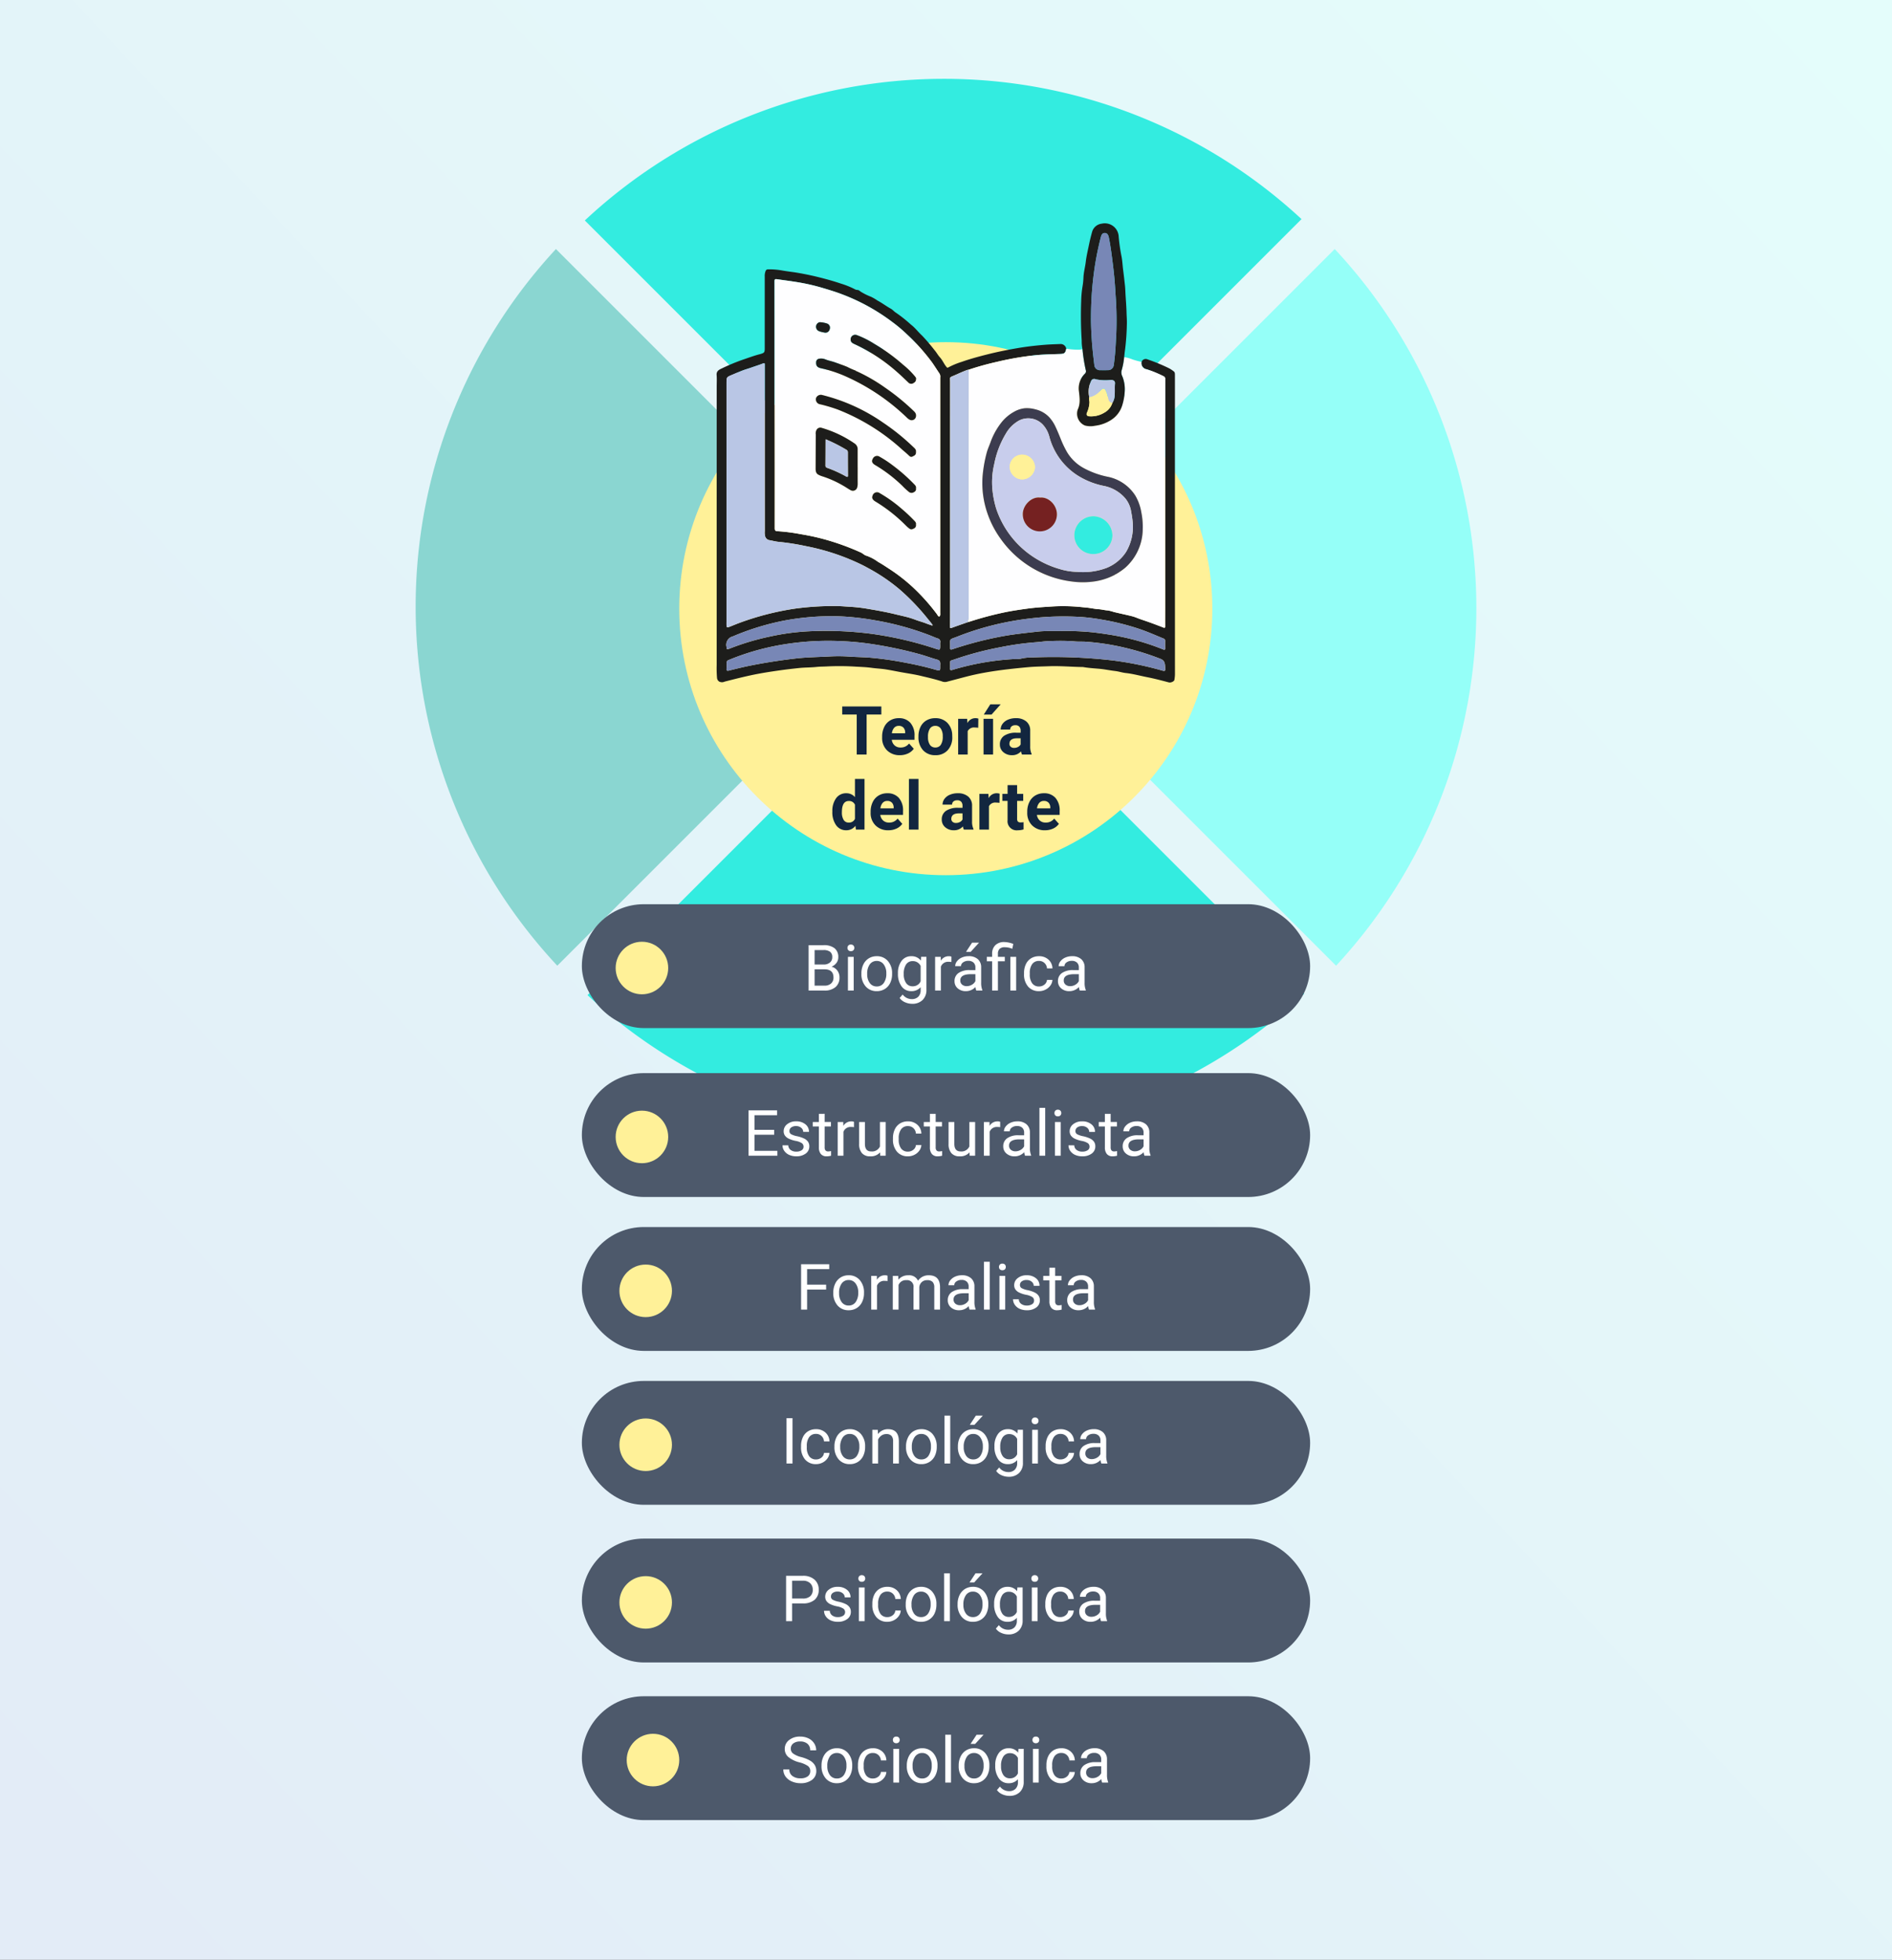 <svg xmlns="http://www.w3.org/2000/svg" xmlns:xlink="http://www.w3.org/1999/xlink" width="504" height="522.104" viewBox="0 0 504 522.104">
  <rect x="0" y="0" width="504" height="522.104" fill="#333333" stroke="none"/>
  <defs>
    <linearGradient id="linear-gradient" x1="0.031" y1="0.952" x2="0.988" y2="0.021" gradientUnits="objectBoundingBox">
      <stop offset="0" stop-color="#e3ecf7"/>
      <stop offset="1" stop-color="#e4fdfb"/>
    </linearGradient>
    <clipPath id="clip-path">
      <rect id="Rectángulo_377421" data-name="Rectángulo 377421" width="122.106" height="122.336" fill="none"/>
    </clipPath>
  </defs>
  <g id="Grupo_1072980" data-name="Grupo 1072980" transform="translate(3089 6784.771)">
    <path id="Trazado_609073" data-name="Trazado 609073" d="M0,0H504V522.1H0Z" transform="translate(-3089 -6784.771)" fill="url(#linear-gradient)"/>
    <g id="Grupo_1071472" data-name="Grupo 1071472" transform="translate(-3612.056 -8504.89)">
      <path id="Trazado_601694" data-name="Trazado 601694" d="M241.779,0l-95.23,95.229,6.334,6.428,89.258,89.258A140.113,140.113,0,0,0,241.779,0" transform="translate(636.825 1786.467)" fill="#95fff8"/>
      <path id="Trazado_608438" data-name="Trazado 608438" d="M95.23,0,0,95.229l6.334,6.428,89.258,89.258A140.113,140.113,0,0,0,95.23,0" transform="translate(766.738 1977.382) rotate(180)" fill="#8ad6d1"/>
      <path id="Trazado_608439" data-name="Trazado 608439" d="M95.23,0,0,95.229l6.334,6.428,89.258,89.258A140.112,140.112,0,0,0,95.23,0" transform="translate(870.473 1889.63) rotate(90)" fill="#33ece0"/>
      <path id="Trazado_608440" data-name="Trazado 608440" d="M95.23,0,0,95.229l6.334,6.428,89.258,89.258A140.112,140.112,0,0,0,95.23,0" transform="translate(678.845 1874.078) rotate(-90)" fill="#33ece0"/>
    </g>
    <rect id="Rectángulo_345397" data-name="Rectángulo 345397" width="194" height="33" rx="16.5" transform="translate(-2934 -6543.89)" fill="#4d596b"/>
    <rect id="Rectángulo_347475" data-name="Rectángulo 347475" width="194" height="33" rx="16.5" transform="translate(-2934 -6457.89)" fill="#4d596b"/>
    <rect id="Rectángulo_347476" data-name="Rectángulo 347476" width="194" height="33" rx="16.5" transform="translate(-2934 -6416.89)" fill="#4d596b"/>
    <rect id="Rectángulo_347477" data-name="Rectángulo 347477" width="194" height="33" rx="16.5" transform="translate(-2934 -6332.89)" fill="#4d596b"/>
    <rect id="Rectángulo_347478" data-name="Rectángulo 347478" width="194" height="33" rx="16.5" transform="translate(-2934 -6374.89)" fill="#4d596b"/>
    <rect id="Rectángulo_347479" data-name="Rectángulo 347479" width="194" height="33" rx="16.5" transform="translate(-2934 -6498.89)" fill="#4d596b"/>
    <path id="Trazado_819291" data-name="Trazado 819291" d="M1.4,0V-12.086H5.354a4.587,4.587,0,0,1,2.959.813,2.932,2.932,0,0,1,.992,2.407,2.455,2.455,0,0,1-.481,1.5A3.121,3.121,0,0,1,7.512-6.358,2.8,2.8,0,0,1,9.06-5.317a2.99,2.99,0,0,1,.569,1.83A3.232,3.232,0,0,1,8.575-.93,4.36,4.36,0,0,1,5.595,0ZM3-5.653V-1.3H5.628A2.534,2.534,0,0,0,7.384-1.88a2.026,2.026,0,0,0,.643-1.59q0-2.183-2.374-2.183ZM3-6.931H5.4a2.523,2.523,0,0,0,1.673-.524A1.757,1.757,0,0,0,7.7-8.878a1.728,1.728,0,0,0-.581-1.452,2.853,2.853,0,0,0-1.768-.453H3ZM13.414,0H11.878V-8.981h1.536Zm-1.66-11.364a.917.917,0,0,1,.228-.631.857.857,0,0,1,.677-.257.87.87,0,0,1,.681.257.907.907,0,0,1,.232.631.877.877,0,0,1-.232.623.886.886,0,0,1-.681.249.872.872,0,0,1-.677-.249A.886.886,0,0,1,11.754-11.364Zm3.71,6.79a5.3,5.3,0,0,1,.519-2.374,3.87,3.87,0,0,1,1.444-1.627,3.932,3.932,0,0,1,2.113-.573,3.788,3.788,0,0,1,2.968,1.27A4.886,4.886,0,0,1,23.641-4.5v.108a5.351,5.351,0,0,1-.5,2.353A3.813,3.813,0,0,1,21.7-.415a3.977,3.977,0,0,1-2.146.581A3.778,3.778,0,0,1,16.6-1.1a4.861,4.861,0,0,1-1.133-3.362Zm1.544.183a3.842,3.842,0,0,0,.693,2.4,2.218,2.218,0,0,0,1.855.9A2.2,2.2,0,0,0,21.416-2,4.2,4.2,0,0,0,22.1-4.574a3.836,3.836,0,0,0-.7-2.395,2.23,2.23,0,0,0-1.864-.917,2.205,2.205,0,0,0-1.834.9A4.17,4.17,0,0,0,17.008-4.391ZM25.2-4.565a5.279,5.279,0,0,1,.971-3.341,3.106,3.106,0,0,1,2.573-1.241,3.09,3.09,0,0,1,2.565,1.162l.075-1h1.4V-.216a3.654,3.654,0,0,1-1.033,2.748,3.814,3.814,0,0,1-2.777,1,4.619,4.619,0,0,1-1.9-.415,3.272,3.272,0,0,1-1.419-1.137l.8-.921a3,3,0,0,0,2.416,1.22,2.353,2.353,0,0,0,1.747-.631,2.411,2.411,0,0,0,.627-1.776V-.9A3.156,3.156,0,0,1,28.729.166,3.068,3.068,0,0,1,26.177-1.1,5.55,5.55,0,0,1,25.2-4.565Zm1.544.174A4.027,4.027,0,0,0,27.368-2a2.023,2.023,0,0,0,1.743.867,2.249,2.249,0,0,0,2.133-1.32v-4.1a2.276,2.276,0,0,0-2.117-1.287,2.041,2.041,0,0,0-1.751.872A4.386,4.386,0,0,0,26.745-4.391ZM39.445-7.6a4.6,4.6,0,0,0-.755-.058,2.024,2.024,0,0,0-2.05,1.287V0H35.1V-8.981H36.6l.025,1.038a2.391,2.391,0,0,1,2.142-1.2,1.569,1.569,0,0,1,.681.116ZM46.069,0a3.226,3.226,0,0,1-.216-.946A3.426,3.426,0,0,1,43.3.166a3.17,3.17,0,0,1-2.179-.751,2.43,2.43,0,0,1-.851-1.905,2.539,2.539,0,0,1,1.067-2.179,5.029,5.029,0,0,1,3-.776h1.494v-.706a1.725,1.725,0,0,0-.481-1.282,1.935,1.935,0,0,0-1.419-.477A2.239,2.239,0,0,0,42.55-7.5a1.223,1.223,0,0,0-.556,1H40.45a2.119,2.119,0,0,1,.477-1.3,3.258,3.258,0,0,1,1.295-.992,4.356,4.356,0,0,1,1.8-.365,3.551,3.551,0,0,1,2.432.776,2.8,2.8,0,0,1,.913,2.137V-2.1A5.054,5.054,0,0,0,47.68-.133V0ZM43.521-1.17a2.7,2.7,0,0,0,1.37-.374,2.259,2.259,0,0,0,.938-.971V-4.358h-1.2q-2.822,0-2.822,1.652a1.4,1.4,0,0,0,.481,1.129A1.85,1.85,0,0,0,43.521-1.17ZM44.94-12.75H46.8l-2.225,2.44-1.237,0ZM50.286,0V-7.794H48.867V-8.981h1.419v-.764a3.12,3.12,0,0,1,.859-2.341,3.332,3.332,0,0,1,2.428-.838,7.311,7.311,0,0,1,2.349.506l-.257,1.295a5.321,5.321,0,0,0-1.976-.415,1.933,1.933,0,0,0-1.424.444,1.831,1.831,0,0,0-.436,1.332v.78h1.834v1.187H51.83V0Zm6.4,0H55.142V-8.981h1.544Zm6.1-1.087a2.212,2.212,0,0,0,1.436-.5A1.752,1.752,0,0,0,64.9-2.831h1.453a2.785,2.785,0,0,1-.531,1.469A3.5,3.5,0,0,1,64.518-.249a3.772,3.772,0,0,1-1.731.415,3.7,3.7,0,0,1-2.918-1.224,4.877,4.877,0,0,1-1.083-3.349v-.257A5.407,5.407,0,0,1,59.268-7,3.667,3.667,0,0,1,60.65-8.583a3.926,3.926,0,0,1,2.129-.564,3.6,3.6,0,0,1,2.511.9,3.234,3.234,0,0,1,1.067,2.349H64.9a2.116,2.116,0,0,0-.66-1.432,2.053,2.053,0,0,0-1.465-.56,2.149,2.149,0,0,0-1.814.843,3.957,3.957,0,0,0-.643,2.436v.291a3.878,3.878,0,0,0,.639,2.391A2.16,2.16,0,0,0,62.787-1.087ZM73.628,0a3.226,3.226,0,0,1-.216-.946A3.426,3.426,0,0,1,70.855.166a3.17,3.17,0,0,1-2.179-.751,2.43,2.43,0,0,1-.851-1.905,2.539,2.539,0,0,1,1.067-2.179,5.029,5.029,0,0,1,3-.776h1.494v-.706a1.725,1.725,0,0,0-.481-1.282,1.935,1.935,0,0,0-1.419-.477,2.239,2.239,0,0,0-1.378.415,1.223,1.223,0,0,0-.556,1H68.008a2.119,2.119,0,0,1,.477-1.3,3.258,3.258,0,0,1,1.295-.992,4.356,4.356,0,0,1,1.8-.365,3.551,3.551,0,0,1,2.432.776,2.8,2.8,0,0,1,.913,2.137V-2.1a5.054,5.054,0,0,0,.315,1.967V0ZM71.08-1.17a2.7,2.7,0,0,0,1.37-.374,2.259,2.259,0,0,0,.938-.971V-4.358h-1.2q-2.822,0-2.822,1.652a1.4,1.4,0,0,0,.481,1.129A1.85,1.85,0,0,0,71.08-1.17Z" transform="translate(-2875 -6520.89)" fill="#fff"/>
    <path id="Trazado_819293" data-name="Trazado 819293" d="M8.068-5.337H3V0H1.4V-12.086H8.89v1.3H3v4.142H8.068Zm1.909.764A5.3,5.3,0,0,1,10.5-6.948a3.87,3.87,0,0,1,1.444-1.627,3.932,3.932,0,0,1,2.113-.573,3.788,3.788,0,0,1,2.968,1.27A4.886,4.886,0,0,1,18.154-4.5v.108a5.351,5.351,0,0,1-.5,2.353A3.813,3.813,0,0,1,16.216-.415,3.977,3.977,0,0,1,14.07.166,3.778,3.778,0,0,1,11.111-1.1,4.861,4.861,0,0,1,9.978-4.466Zm1.544.183a3.842,3.842,0,0,0,.693,2.4,2.218,2.218,0,0,0,1.855.9A2.2,2.2,0,0,0,15.929-2a4.2,4.2,0,0,0,.689-2.569,3.836,3.836,0,0,0-.7-2.395,2.23,2.23,0,0,0-1.864-.917,2.205,2.205,0,0,0-1.834.9A4.17,4.17,0,0,0,11.521-4.391ZM24.421-7.6a4.6,4.6,0,0,0-.755-.058,2.024,2.024,0,0,0-2.05,1.287V0H20.08V-8.981h1.494L21.6-7.944a2.391,2.391,0,0,1,2.142-1.2,1.569,1.569,0,0,1,.681.116Zm2.855-1.378.042,1a3.317,3.317,0,0,1,2.665-1.162A2.568,2.568,0,0,1,32.547-7.7a3.4,3.4,0,0,1,1.166-1.046,3.445,3.445,0,0,1,1.7-.4q2.955,0,3,3.129V0H36.88V-5.927a2.062,2.062,0,0,0-.44-1.44,1.937,1.937,0,0,0-1.478-.477,2.036,2.036,0,0,0-1.419.51,2.071,2.071,0,0,0-.656,1.374V0H31.344V-5.885a1.713,1.713,0,0,0-1.917-1.959,2.055,2.055,0,0,0-2.067,1.287V0H25.824V-8.981ZM46.277,0a3.226,3.226,0,0,1-.216-.946A3.426,3.426,0,0,1,43.5.166a3.17,3.17,0,0,1-2.179-.751,2.43,2.43,0,0,1-.851-1.905,2.539,2.539,0,0,1,1.067-2.179,5.029,5.029,0,0,1,3-.776h1.494v-.706a1.725,1.725,0,0,0-.481-1.282,1.935,1.935,0,0,0-1.419-.477,2.239,2.239,0,0,0-1.378.415,1.223,1.223,0,0,0-.556,1H40.657a2.119,2.119,0,0,1,.477-1.3,3.258,3.258,0,0,1,1.295-.992,4.356,4.356,0,0,1,1.8-.365,3.551,3.551,0,0,1,2.432.776,2.8,2.8,0,0,1,.913,2.137V-2.1a5.054,5.054,0,0,0,.315,1.967V0ZM43.729-1.17a2.7,2.7,0,0,0,1.37-.374,2.259,2.259,0,0,0,.938-.971V-4.358h-1.2q-2.822,0-2.822,1.652a1.4,1.4,0,0,0,.481,1.129A1.85,1.85,0,0,0,43.729-1.17ZM51.647,0H50.112V-12.75h1.536Zm4.125,0H54.237V-8.981h1.536Zm-1.66-11.364a.917.917,0,0,1,.228-.631.857.857,0,0,1,.677-.257.87.87,0,0,1,.681.257.907.907,0,0,1,.232.631.877.877,0,0,1-.232.623.886.886,0,0,1-.681.249.872.872,0,0,1-.677-.249A.886.886,0,0,1,54.113-11.364Zm9.347,8.981a1.13,1.13,0,0,0-.469-.967,4.514,4.514,0,0,0-1.635-.594,7.731,7.731,0,0,1-1.851-.6,2.633,2.633,0,0,1-1.013-.83,1.986,1.986,0,0,1-.328-1.146A2.33,2.33,0,0,1,59.1-8.384a3.647,3.647,0,0,1,2.386-.764,3.753,3.753,0,0,1,2.478.789,2.5,2.5,0,0,1,.95,2.017H63.368a1.386,1.386,0,0,0-.535-1.087,2.006,2.006,0,0,0-1.349-.457,2.1,2.1,0,0,0-1.312.365,1.15,1.15,0,0,0-.473.955.932.932,0,0,0,.44.838,5.413,5.413,0,0,0,1.59.54,8.283,8.283,0,0,1,1.864.614,2.718,2.718,0,0,1,1.058.859A2.112,2.112,0,0,1,65-2.49a2.3,2.3,0,0,1-.963,1.93,4.039,4.039,0,0,1-2.5.726,4.523,4.523,0,0,1-1.909-.382,3.105,3.105,0,0,1-1.3-1.067,2.571,2.571,0,0,1-.469-1.482h1.536A1.59,1.59,0,0,0,60.01-1.54a2.4,2.4,0,0,0,1.523.452,2.476,2.476,0,0,0,1.4-.353A1.084,1.084,0,0,0,63.459-2.382Zm5.62-8.774v2.175h1.677v1.187H69.079v5.577a1.247,1.247,0,0,0,.224.81.943.943,0,0,0,.764.27,3.718,3.718,0,0,0,.73-.1V0a4.478,4.478,0,0,1-1.179.165,1.912,1.912,0,0,1-1.552-.623,2.675,2.675,0,0,1-.523-1.768v-5.57H65.908V-8.981h1.635v-2.175ZM78.094,0a3.226,3.226,0,0,1-.216-.946A3.426,3.426,0,0,1,75.321.166a3.17,3.17,0,0,1-2.179-.751,2.43,2.43,0,0,1-.851-1.905,2.539,2.539,0,0,1,1.067-2.179,5.029,5.029,0,0,1,3-.776h1.494v-.706a1.725,1.725,0,0,0-.481-1.282,1.935,1.935,0,0,0-1.419-.477,2.239,2.239,0,0,0-1.378.415,1.223,1.223,0,0,0-.556,1H72.474a2.119,2.119,0,0,1,.477-1.3,3.258,3.258,0,0,1,1.295-.992,4.356,4.356,0,0,1,1.8-.365,3.551,3.551,0,0,1,2.432.776,2.8,2.8,0,0,1,.913,2.137V-2.1A5.054,5.054,0,0,0,79.7-.133V0ZM75.545-1.17a2.7,2.7,0,0,0,1.37-.374,2.259,2.259,0,0,0,.938-.971V-4.358h-1.2q-2.822,0-2.822,1.652a1.4,1.4,0,0,0,.481,1.129A1.85,1.85,0,0,0,75.545-1.17Z" transform="translate(-2877 -6435.89)" fill="#fff"/>
    <path id="Trazado_819294" data-name="Trazado 819294" d="M3.113,0H1.519V-12.086H3.113ZM9.388-1.087a2.212,2.212,0,0,0,1.436-.5A1.752,1.752,0,0,0,11.5-2.831h1.453a2.785,2.785,0,0,1-.531,1.469A3.5,3.5,0,0,1,11.119-.249,3.772,3.772,0,0,1,9.388.166,3.7,3.7,0,0,1,6.47-1.058,4.877,4.877,0,0,1,5.387-4.408v-.257A5.407,5.407,0,0,1,5.869-7,3.667,3.667,0,0,1,7.251-8.583,3.926,3.926,0,0,1,9.38-9.147a3.6,3.6,0,0,1,2.511.9,3.234,3.234,0,0,1,1.067,2.349H11.5a2.116,2.116,0,0,0-.66-1.432,2.053,2.053,0,0,0-1.465-.56,2.149,2.149,0,0,0-1.814.843,3.957,3.957,0,0,0-.643,2.436v.291a3.878,3.878,0,0,0,.639,2.391A2.16,2.16,0,0,0,9.388-1.087Zm4.889-3.486A5.3,5.3,0,0,1,14.8-6.948,3.87,3.87,0,0,1,16.24-8.575a3.932,3.932,0,0,1,2.113-.573,3.788,3.788,0,0,1,2.968,1.27A4.886,4.886,0,0,1,22.454-4.5v.108a5.351,5.351,0,0,1-.5,2.353A3.813,3.813,0,0,1,20.515-.415,3.977,3.977,0,0,1,18.37.166,3.778,3.778,0,0,1,15.41-1.1a4.861,4.861,0,0,1-1.133-3.362Zm1.544.183a3.842,3.842,0,0,0,.693,2.4,2.218,2.218,0,0,0,1.855.9A2.2,2.2,0,0,0,20.229-2a4.2,4.2,0,0,0,.689-2.569,3.836,3.836,0,0,0-.7-2.395,2.23,2.23,0,0,0-1.864-.917,2.205,2.205,0,0,0-1.834.9A4.17,4.17,0,0,0,15.821-4.391Zm10.011-4.59.05,1.129a3.273,3.273,0,0,1,2.689-1.295q2.847,0,2.872,3.212V0H29.908V-5.943a2.068,2.068,0,0,0-.444-1.436,1.78,1.78,0,0,0-1.357-.465,2.216,2.216,0,0,0-1.312.4,2.706,2.706,0,0,0-.88,1.046V0H24.379V-8.981Zm7.521,4.408a5.3,5.3,0,0,1,.519-2.374,3.87,3.87,0,0,1,1.444-1.627,3.932,3.932,0,0,1,2.113-.573A3.788,3.788,0,0,1,40.4-7.877,4.886,4.886,0,0,1,41.529-4.5v.108a5.351,5.351,0,0,1-.5,2.353A3.813,3.813,0,0,1,39.591-.415a3.977,3.977,0,0,1-2.146.581A3.778,3.778,0,0,1,34.486-1.1a4.861,4.861,0,0,1-1.133-3.362Zm1.544.183a3.842,3.842,0,0,0,.693,2.4,2.218,2.218,0,0,0,1.855.9A2.2,2.2,0,0,0,39.3-2a4.2,4.2,0,0,0,.689-2.569,3.836,3.836,0,0,0-.7-2.395,2.23,2.23,0,0,0-1.864-.917,2.205,2.205,0,0,0-1.834.9A4.17,4.17,0,0,0,34.9-4.391ZM45.123,0H43.587V-12.75h1.536Zm2.05-4.574a5.3,5.3,0,0,1,.519-2.374,3.87,3.87,0,0,1,1.444-1.627,3.932,3.932,0,0,1,2.113-.573,3.788,3.788,0,0,1,2.968,1.27A4.886,4.886,0,0,1,55.35-4.5v.108a5.351,5.351,0,0,1-.5,2.353A3.813,3.813,0,0,1,53.411-.415a3.977,3.977,0,0,1-2.146.581A3.778,3.778,0,0,1,48.306-1.1a4.861,4.861,0,0,1-1.133-3.362Zm1.544.183a3.842,3.842,0,0,0,.693,2.4,2.218,2.218,0,0,0,1.855.9A2.2,2.2,0,0,0,53.125-2a4.2,4.2,0,0,0,.689-2.569,3.836,3.836,0,0,0-.7-2.395,2.23,2.23,0,0,0-1.864-.917,2.205,2.205,0,0,0-1.834.9A4.17,4.17,0,0,0,48.717-4.391Zm3.229-8.359h1.859l-2.225,2.44-1.237,0ZM56.91-4.565a5.279,5.279,0,0,1,.971-3.341,3.106,3.106,0,0,1,2.573-1.241A3.09,3.09,0,0,1,63.02-7.985l.075-1h1.4V-.216a3.654,3.654,0,0,1-1.033,2.748,3.814,3.814,0,0,1-2.777,1,4.619,4.619,0,0,1-1.9-.415,3.272,3.272,0,0,1-1.419-1.137l.8-.921a3,3,0,0,0,2.416,1.22,2.353,2.353,0,0,0,1.747-.631,2.411,2.411,0,0,0,.627-1.776V-.9A3.156,3.156,0,0,1,60.438.166,3.068,3.068,0,0,1,57.885-1.1,5.55,5.55,0,0,1,56.91-4.565Zm1.544.174A4.027,4.027,0,0,0,59.077-2a2.023,2.023,0,0,0,1.743.867,2.249,2.249,0,0,0,2.133-1.32v-4.1a2.276,2.276,0,0,0-2.117-1.287,2.041,2.041,0,0,0-1.751.872A4.386,4.386,0,0,0,58.454-4.391ZM68.481,0H66.946V-8.981h1.536Zm-1.66-11.364a.917.917,0,0,1,.228-.631.857.857,0,0,1,.677-.257.87.87,0,0,1,.681.257.907.907,0,0,1,.232.631.877.877,0,0,1-.232.623.886.886,0,0,1-.681.249.872.872,0,0,1-.677-.249A.886.886,0,0,1,66.821-11.364Zm7.72,10.276a2.212,2.212,0,0,0,1.436-.5,1.752,1.752,0,0,0,.681-1.245H78.11a2.785,2.785,0,0,1-.531,1.469A3.5,3.5,0,0,1,76.272-.249a3.772,3.772,0,0,1-1.731.415,3.7,3.7,0,0,1-2.918-1.224A4.877,4.877,0,0,1,70.54-4.408v-.257A5.407,5.407,0,0,1,71.021-7,3.667,3.667,0,0,1,72.4-8.583a3.926,3.926,0,0,1,2.129-.564,3.6,3.6,0,0,1,2.511.9A3.234,3.234,0,0,1,78.11-5.894H76.658A2.116,2.116,0,0,0,76-7.325a2.053,2.053,0,0,0-1.465-.56,2.149,2.149,0,0,0-1.814.843,3.957,3.957,0,0,0-.643,2.436v.291a3.878,3.878,0,0,0,.639,2.391A2.16,2.16,0,0,0,74.541-1.087ZM85.382,0a3.226,3.226,0,0,1-.216-.946A3.426,3.426,0,0,1,82.609.166,3.17,3.17,0,0,1,80.43-.585,2.43,2.43,0,0,1,79.58-2.49a2.539,2.539,0,0,1,1.067-2.179,5.029,5.029,0,0,1,3-.776h1.494v-.706a1.725,1.725,0,0,0-.481-1.282,1.935,1.935,0,0,0-1.419-.477,2.239,2.239,0,0,0-1.378.415,1.223,1.223,0,0,0-.556,1H79.762a2.119,2.119,0,0,1,.477-1.3,3.258,3.258,0,0,1,1.295-.992,4.356,4.356,0,0,1,1.8-.365,3.551,3.551,0,0,1,2.432.776,2.8,2.8,0,0,1,.913,2.137V-2.1a5.054,5.054,0,0,0,.315,1.967V0ZM82.833-1.17a2.7,2.7,0,0,0,1.37-.374,2.259,2.259,0,0,0,.938-.971V-4.358h-1.2q-2.822,0-2.822,1.652A1.4,1.4,0,0,0,81.6-1.577,1.85,1.85,0,0,0,82.833-1.17Z" transform="translate(-2881 -6394.89)" fill="#fff"/>
    <path id="Trazado_819296" data-name="Trazado 819296" d="M4.964-5.387A7.494,7.494,0,0,1,1.98-6.836a2.768,2.768,0,0,1-.934-2.121,2.923,2.923,0,0,1,1.141-2.362,4.536,4.536,0,0,1,2.968-.934,4.951,4.951,0,0,1,2.22.481,3.651,3.651,0,0,1,1.511,1.328,3.4,3.4,0,0,1,.535,1.851h-1.6a2.21,2.21,0,0,0-.7-1.729,2.835,2.835,0,0,0-1.967-.629,2.9,2.9,0,0,0-1.839.52,1.734,1.734,0,0,0-.66,1.443,1.56,1.56,0,0,0,.627,1.252A6.147,6.147,0,0,0,5.416-6.8a9.9,9.9,0,0,1,2.357.935A3.577,3.577,0,0,1,9.035-4.673a3.04,3.04,0,0,1,.411,1.6A2.824,2.824,0,0,1,8.3-.718,4.884,4.884,0,0,1,5.238.166,5.681,5.681,0,0,1,2.914-.311,3.911,3.911,0,0,1,1.249-1.619,3.191,3.191,0,0,1,.664-3.5h1.6a2.082,2.082,0,0,0,.809,1.731,3.408,3.408,0,0,0,2.162.635,3.133,3.133,0,0,0,1.934-.515,1.672,1.672,0,0,0,.672-1.4,1.641,1.641,0,0,0-.623-1.374A7.178,7.178,0,0,0,4.964-5.387Zm5.877.813a5.3,5.3,0,0,1,.519-2.374A3.87,3.87,0,0,1,12.8-8.575a3.932,3.932,0,0,1,2.113-.573,3.788,3.788,0,0,1,2.968,1.27A4.886,4.886,0,0,1,19.017-4.5v.108a5.351,5.351,0,0,1-.5,2.353A3.813,3.813,0,0,1,17.079-.415a3.977,3.977,0,0,1-2.146.581A3.778,3.778,0,0,1,11.974-1.1a4.861,4.861,0,0,1-1.133-3.362Zm1.544.183a3.842,3.842,0,0,0,.693,2.4,2.218,2.218,0,0,0,1.855.9A2.2,2.2,0,0,0,16.792-2a4.2,4.2,0,0,0,.689-2.569,3.836,3.836,0,0,0-.7-2.395,2.23,2.23,0,0,0-1.864-.917,2.205,2.205,0,0,0-1.834.9A4.17,4.17,0,0,0,12.385-4.391Zm12.161,3.3a2.212,2.212,0,0,0,1.436-.5,1.752,1.752,0,0,0,.681-1.245h1.453a2.785,2.785,0,0,1-.531,1.469A3.5,3.5,0,0,1,26.276-.249a3.772,3.772,0,0,1-1.731.415,3.7,3.7,0,0,1-2.918-1.224,4.877,4.877,0,0,1-1.083-3.349v-.257A5.407,5.407,0,0,1,21.026-7a3.667,3.667,0,0,1,1.382-1.585,3.926,3.926,0,0,1,2.129-.564,3.6,3.6,0,0,1,2.511.9,3.234,3.234,0,0,1,1.067,2.349H26.662A2.116,2.116,0,0,0,26-7.325a2.053,2.053,0,0,0-1.465-.56,2.149,2.149,0,0,0-1.814.843,3.957,3.957,0,0,0-.643,2.436v.291a3.878,3.878,0,0,0,.639,2.391A2.16,2.16,0,0,0,24.545-1.087ZM31.51,0H29.974V-8.981H31.51ZM29.85-11.364a.917.917,0,0,1,.228-.631.857.857,0,0,1,.677-.257.87.87,0,0,1,.681.257.907.907,0,0,1,.232.631.877.877,0,0,1-.232.623.886.886,0,0,1-.681.249.872.872,0,0,1-.677-.249A.886.886,0,0,1,29.85-11.364Zm3.71,6.79a5.3,5.3,0,0,1,.519-2.374,3.87,3.87,0,0,1,1.444-1.627,3.932,3.932,0,0,1,2.113-.573A3.788,3.788,0,0,1,40.6-7.877,4.886,4.886,0,0,1,41.736-4.5v.108a5.351,5.351,0,0,1-.5,2.353A3.813,3.813,0,0,1,39.8-.415a3.977,3.977,0,0,1-2.146.581A3.778,3.778,0,0,1,34.693-1.1,4.861,4.861,0,0,1,33.56-4.466Zm1.544.183a3.842,3.842,0,0,0,.693,2.4,2.218,2.218,0,0,0,1.855.9A2.2,2.2,0,0,0,39.512-2,4.2,4.2,0,0,0,40.2-4.574a3.836,3.836,0,0,0-.7-2.395,2.23,2.23,0,0,0-1.864-.917,2.205,2.205,0,0,0-1.834.9A4.17,4.17,0,0,0,35.1-4.391ZM45.331,0H43.795V-12.75h1.536Zm2.05-4.574A5.3,5.3,0,0,1,47.9-6.948a3.87,3.87,0,0,1,1.444-1.627,3.932,3.932,0,0,1,2.113-.573,3.788,3.788,0,0,1,2.968,1.27A4.886,4.886,0,0,1,55.557-4.5v.108a5.351,5.351,0,0,1-.5,2.353A3.813,3.813,0,0,1,53.619-.415a3.977,3.977,0,0,1-2.146.581A3.778,3.778,0,0,1,48.514-1.1a4.861,4.861,0,0,1-1.133-3.362Zm1.544.183a3.842,3.842,0,0,0,.693,2.4,2.218,2.218,0,0,0,1.855.9A2.2,2.2,0,0,0,53.333-2a4.2,4.2,0,0,0,.689-2.569,3.836,3.836,0,0,0-.7-2.395,2.23,2.23,0,0,0-1.864-.917,2.205,2.205,0,0,0-1.834.9A4.17,4.17,0,0,0,48.925-4.391Zm3.229-8.359h1.859l-2.225,2.44-1.237,0Zm4.964,8.185a5.279,5.279,0,0,1,.971-3.341,3.106,3.106,0,0,1,2.573-1.241,3.09,3.09,0,0,1,2.565,1.162l.075-1h1.4V-.216a3.654,3.654,0,0,1-1.033,2.748,3.814,3.814,0,0,1-2.777,1,4.619,4.619,0,0,1-1.9-.415,3.272,3.272,0,0,1-1.419-1.137l.8-.921a3,3,0,0,0,2.416,1.22,2.353,2.353,0,0,0,1.747-.631,2.411,2.411,0,0,0,.627-1.776V-.9A3.156,3.156,0,0,1,60.646.166,3.068,3.068,0,0,1,58.093-1.1,5.55,5.55,0,0,1,57.118-4.565Zm1.544.174A4.027,4.027,0,0,0,59.284-2a2.023,2.023,0,0,0,1.743.867,2.249,2.249,0,0,0,2.133-1.32v-4.1a2.276,2.276,0,0,0-2.117-1.287,2.041,2.041,0,0,0-1.751.872A4.386,4.386,0,0,0,58.662-4.391ZM68.689,0H67.153V-8.981h1.536Zm-1.66-11.364a.917.917,0,0,1,.228-.631.857.857,0,0,1,.677-.257.87.87,0,0,1,.681.257.907.907,0,0,1,.232.631.877.877,0,0,1-.232.623.886.886,0,0,1-.681.249.872.872,0,0,1-.677-.249A.886.886,0,0,1,67.029-11.364Zm7.72,10.276a2.212,2.212,0,0,0,1.436-.5,1.752,1.752,0,0,0,.681-1.245h1.453a2.785,2.785,0,0,1-.531,1.469A3.5,3.5,0,0,1,76.479-.249a3.772,3.772,0,0,1-1.731.415,3.7,3.7,0,0,1-2.918-1.224,4.877,4.877,0,0,1-1.083-3.349v-.257A5.407,5.407,0,0,1,71.229-7a3.667,3.667,0,0,1,1.382-1.585,3.926,3.926,0,0,1,2.129-.564,3.6,3.6,0,0,1,2.511.9,3.234,3.234,0,0,1,1.067,2.349H76.865a2.116,2.116,0,0,0-.66-1.432,2.053,2.053,0,0,0-1.465-.56,2.149,2.149,0,0,0-1.814.843,3.957,3.957,0,0,0-.643,2.436v.291a3.878,3.878,0,0,0,.639,2.391A2.16,2.16,0,0,0,74.749-1.087ZM85.589,0a3.226,3.226,0,0,1-.216-.946A3.426,3.426,0,0,1,82.817.166a3.17,3.17,0,0,1-2.179-.751,2.43,2.43,0,0,1-.851-1.905,2.539,2.539,0,0,1,1.067-2.179,5.029,5.029,0,0,1,3-.776h1.494v-.706a1.725,1.725,0,0,0-.481-1.282,1.935,1.935,0,0,0-1.419-.477A2.239,2.239,0,0,0,82.07-7.5a1.223,1.223,0,0,0-.556,1H79.97a2.119,2.119,0,0,1,.477-1.3,3.258,3.258,0,0,1,1.295-.992,4.356,4.356,0,0,1,1.8-.365,3.551,3.551,0,0,1,2.432.776,2.8,2.8,0,0,1,.913,2.137V-2.1A5.054,5.054,0,0,0,87.2-.133V0ZM83.041-1.17a2.7,2.7,0,0,0,1.37-.374,2.259,2.259,0,0,0,.938-.971V-4.358h-1.2q-2.822,0-2.822,1.652A1.4,1.4,0,0,0,81.8-1.577,1.85,1.85,0,0,0,83.041-1.17Z" transform="translate(-2881 -6309.89)" fill="#fff"/>
    <path id="Trazado_819295" data-name="Trazado 819295" d="M3-4.731V0H1.4V-12.086H5.86a4.478,4.478,0,0,1,3.109,1.013,3.433,3.433,0,0,1,1.125,2.681,3.388,3.388,0,0,1-1.1,2.71,4.678,4.678,0,0,1-3.15.95Zm0-1.3H5.86a2.863,2.863,0,0,0,1.959-.6A2.2,2.2,0,0,0,8.5-8.38a2.277,2.277,0,0,0-.681-1.73,2.682,2.682,0,0,0-1.868-.674H3Zm14.12,3.652a1.131,1.131,0,0,0-.469-.967,4.514,4.514,0,0,0-1.635-.594,7.731,7.731,0,0,1-1.851-.6,2.633,2.633,0,0,1-1.013-.83,1.986,1.986,0,0,1-.328-1.146,2.33,2.33,0,0,1,.934-1.868,3.647,3.647,0,0,1,2.386-.764,3.753,3.753,0,0,1,2.478.789,2.5,2.5,0,0,1,.95,2.017H17.025a1.386,1.386,0,0,0-.535-1.087,2.006,2.006,0,0,0-1.349-.457,2.1,2.1,0,0,0-1.312.365,1.15,1.15,0,0,0-.473.955.932.932,0,0,0,.44.838,5.413,5.413,0,0,0,1.59.54,8.283,8.283,0,0,1,1.864.614,2.718,2.718,0,0,1,1.058.859,2.112,2.112,0,0,1,.344,1.224,2.3,2.3,0,0,1-.963,1.93,4.039,4.039,0,0,1-2.5.726,4.523,4.523,0,0,1-1.909-.382,3.105,3.105,0,0,1-1.3-1.067,2.571,2.571,0,0,1-.469-1.482h1.536a1.59,1.59,0,0,0,.618,1.224,2.4,2.4,0,0,0,1.523.452,2.476,2.476,0,0,0,1.4-.353A1.084,1.084,0,0,0,17.116-2.382ZM22.321,0H20.785V-8.981h1.536Zm-1.66-11.364a.917.917,0,0,1,.228-.631.857.857,0,0,1,.677-.257.87.87,0,0,1,.681.257.907.907,0,0,1,.232.631.877.877,0,0,1-.232.623.886.886,0,0,1-.681.249.872.872,0,0,1-.677-.249A.886.886,0,0,1,20.661-11.364ZM28.38-1.087a2.212,2.212,0,0,0,1.436-.5A1.752,1.752,0,0,0,30.5-2.831H31.95a2.785,2.785,0,0,1-.531,1.469A3.5,3.5,0,0,1,30.111-.249,3.772,3.772,0,0,1,28.38.166a3.7,3.7,0,0,1-2.918-1.224,4.877,4.877,0,0,1-1.083-3.349v-.257A5.407,5.407,0,0,1,24.861-7a3.667,3.667,0,0,1,1.382-1.585,3.926,3.926,0,0,1,2.129-.564,3.6,3.6,0,0,1,2.511.9A3.234,3.234,0,0,1,31.95-5.894H30.5a2.116,2.116,0,0,0-.66-1.432,2.053,2.053,0,0,0-1.465-.56,2.149,2.149,0,0,0-1.814.843,3.957,3.957,0,0,0-.643,2.436v.291a3.878,3.878,0,0,0,.639,2.391A2.16,2.16,0,0,0,28.38-1.087ZM33.27-4.574a5.3,5.3,0,0,1,.519-2.374,3.87,3.87,0,0,1,1.444-1.627,3.932,3.932,0,0,1,2.113-.573,3.788,3.788,0,0,1,2.968,1.27A4.886,4.886,0,0,1,41.446-4.5v.108a5.351,5.351,0,0,1-.5,2.353A3.813,3.813,0,0,1,39.508-.415a3.977,3.977,0,0,1-2.146.581A3.778,3.778,0,0,1,34.4-1.1,4.861,4.861,0,0,1,33.27-4.466Zm1.544.183a3.842,3.842,0,0,0,.693,2.4,2.218,2.218,0,0,0,1.855.9A2.2,2.2,0,0,0,39.221-2a4.2,4.2,0,0,0,.689-2.569,3.836,3.836,0,0,0-.7-2.395,2.23,2.23,0,0,0-1.864-.917,2.205,2.205,0,0,0-1.834.9A4.17,4.17,0,0,0,34.813-4.391ZM45.04,0H43.5V-12.75H45.04Zm2.05-4.574a5.3,5.3,0,0,1,.519-2.374,3.87,3.87,0,0,1,1.444-1.627,3.932,3.932,0,0,1,2.113-.573,3.788,3.788,0,0,1,2.968,1.27A4.886,4.886,0,0,1,55.267-4.5v.108a5.351,5.351,0,0,1-.5,2.353A3.813,3.813,0,0,1,53.328-.415a3.977,3.977,0,0,1-2.146.581A3.778,3.778,0,0,1,48.223-1.1,4.861,4.861,0,0,1,47.09-4.466Zm1.544.183a3.842,3.842,0,0,0,.693,2.4,2.218,2.218,0,0,0,1.855.9A2.2,2.2,0,0,0,53.042-2a4.2,4.2,0,0,0,.689-2.569,3.836,3.836,0,0,0-.7-2.395,2.23,2.23,0,0,0-1.864-.917,2.205,2.205,0,0,0-1.834.9A4.17,4.17,0,0,0,48.634-4.391Zm3.229-8.359h1.859L51.5-10.31l-1.237,0Zm4.964,8.185A5.279,5.279,0,0,1,57.8-7.906a3.106,3.106,0,0,1,2.573-1.241,3.09,3.09,0,0,1,2.565,1.162l.075-1h1.4V-.216a3.654,3.654,0,0,1-1.033,2.748,3.814,3.814,0,0,1-2.777,1,4.619,4.619,0,0,1-1.9-.415,3.272,3.272,0,0,1-1.419-1.137l.8-.921A3,3,0,0,0,60.5,2.283a2.353,2.353,0,0,0,1.747-.631A2.411,2.411,0,0,0,62.87-.125V-.9A3.156,3.156,0,0,1,60.355.166,3.068,3.068,0,0,1,57.8-1.1,5.55,5.55,0,0,1,56.827-4.565Zm1.544.174A4.027,4.027,0,0,0,58.994-2a2.023,2.023,0,0,0,1.743.867,2.249,2.249,0,0,0,2.133-1.32v-4.1a2.276,2.276,0,0,0-2.117-1.287A2.041,2.041,0,0,0,59-6.973,4.386,4.386,0,0,0,58.371-4.391ZM68.4,0H66.863V-8.981H68.4Zm-1.66-11.364a.917.917,0,0,1,.228-.631.857.857,0,0,1,.677-.257.87.87,0,0,1,.681.257.907.907,0,0,1,.232.631.877.877,0,0,1-.232.623.886.886,0,0,1-.681.249.872.872,0,0,1-.677-.249A.886.886,0,0,1,66.738-11.364Zm7.72,10.276a2.212,2.212,0,0,0,1.436-.5,1.752,1.752,0,0,0,.681-1.245h1.453A2.785,2.785,0,0,1,77.5-1.361,3.5,3.5,0,0,1,76.189-.249a3.772,3.772,0,0,1-1.731.415A3.7,3.7,0,0,1,71.54-1.058a4.877,4.877,0,0,1-1.083-3.349v-.257A5.407,5.407,0,0,1,70.938-7a3.667,3.667,0,0,1,1.382-1.585,3.926,3.926,0,0,1,2.129-.564,3.6,3.6,0,0,1,2.511.9,3.234,3.234,0,0,1,1.067,2.349H76.575a2.116,2.116,0,0,0-.66-1.432,2.053,2.053,0,0,0-1.465-.56,2.149,2.149,0,0,0-1.814.843,3.957,3.957,0,0,0-.643,2.436v.291a3.878,3.878,0,0,0,.639,2.391A2.16,2.16,0,0,0,74.458-1.087ZM85.3,0a3.226,3.226,0,0,1-.216-.946A3.426,3.426,0,0,1,82.526.166a3.17,3.17,0,0,1-2.179-.751A2.43,2.43,0,0,1,79.5-2.49a2.539,2.539,0,0,1,1.067-2.179,5.029,5.029,0,0,1,3-.776h1.494v-.706a1.725,1.725,0,0,0-.481-1.282,1.935,1.935,0,0,0-1.419-.477,2.239,2.239,0,0,0-1.378.415,1.223,1.223,0,0,0-.556,1H79.679a2.119,2.119,0,0,1,.477-1.3,3.258,3.258,0,0,1,1.295-.992,4.356,4.356,0,0,1,1.8-.365,3.551,3.551,0,0,1,2.432.776,2.8,2.8,0,0,1,.913,2.137V-2.1a5.054,5.054,0,0,0,.315,1.967V0ZM82.75-1.17a2.7,2.7,0,0,0,1.37-.374,2.259,2.259,0,0,0,.938-.971V-4.358h-1.2q-2.822,0-2.822,1.652a1.4,1.4,0,0,0,.481,1.129A1.85,1.85,0,0,0,82.75-1.17Z" transform="translate(-2881 -6352.89)" fill="#fff"/>
    <path id="Trazado_819292" data-name="Trazado 819292" d="M8.234-5.586H3V-1.3H9.081V0H1.4V-12.086H9v1.3H3V-6.89H8.234Zm7.819,3.2a1.131,1.131,0,0,0-.469-.967,4.514,4.514,0,0,0-1.635-.594,7.731,7.731,0,0,1-1.851-.6,2.633,2.633,0,0,1-1.013-.83,1.986,1.986,0,0,1-.328-1.146,2.33,2.33,0,0,1,.934-1.868,3.647,3.647,0,0,1,2.386-.764,3.753,3.753,0,0,1,2.478.789,2.5,2.5,0,0,1,.95,2.017H15.962a1.386,1.386,0,0,0-.535-1.087,2.006,2.006,0,0,0-1.349-.457,2.1,2.1,0,0,0-1.312.365,1.15,1.15,0,0,0-.473.955.932.932,0,0,0,.44.838,5.413,5.413,0,0,0,1.59.54,8.283,8.283,0,0,1,1.864.614,2.718,2.718,0,0,1,1.058.859,2.112,2.112,0,0,1,.344,1.224,2.3,2.3,0,0,1-.963,1.93,4.039,4.039,0,0,1-2.5.726,4.523,4.523,0,0,1-1.909-.382,3.105,3.105,0,0,1-1.3-1.067,2.571,2.571,0,0,1-.469-1.482h1.536A1.59,1.59,0,0,0,12.6-1.54a2.4,2.4,0,0,0,1.523.452,2.476,2.476,0,0,0,1.4-.353A1.084,1.084,0,0,0,16.054-2.382Zm5.62-8.774v2.175H23.35v1.187H21.673v5.577a1.247,1.247,0,0,0,.224.81.943.943,0,0,0,.764.27,3.718,3.718,0,0,0,.73-.1V0a4.478,4.478,0,0,1-1.179.165,1.912,1.912,0,0,1-1.552-.623,2.675,2.675,0,0,1-.523-1.768v-5.57H18.5V-8.981h1.635v-2.175ZM29.484-7.6a4.6,4.6,0,0,0-.755-.058,2.024,2.024,0,0,0-2.05,1.287V0H25.143V-8.981h1.494l.025,1.038a2.391,2.391,0,0,1,2.142-1.2,1.569,1.569,0,0,1,.681.116ZM36.44-.888A3.262,3.262,0,0,1,33.809.166a2.792,2.792,0,0,1-2.187-.834,3.611,3.611,0,0,1-.76-2.469V-8.981H32.4v5.8q0,2.042,1.66,2.042A2.3,2.3,0,0,0,36.4-2.449V-8.981h1.536V0H36.474Zm7.429-.2a2.212,2.212,0,0,0,1.436-.5,1.752,1.752,0,0,0,.681-1.245h1.453a2.785,2.785,0,0,1-.531,1.469A3.5,3.5,0,0,1,45.6-.249,3.772,3.772,0,0,1,43.87.166a3.7,3.7,0,0,1-2.918-1.224,4.877,4.877,0,0,1-1.083-3.349v-.257A5.407,5.407,0,0,1,40.35-7a3.667,3.667,0,0,1,1.382-1.585,3.926,3.926,0,0,1,2.129-.564,3.6,3.6,0,0,1,2.511.9,3.234,3.234,0,0,1,1.067,2.349H45.986a2.116,2.116,0,0,0-.66-1.432,2.053,2.053,0,0,0-1.465-.56,2.149,2.149,0,0,0-1.814.843A3.957,3.957,0,0,0,41.4-4.607v.291a3.878,3.878,0,0,0,.639,2.391A2.16,2.16,0,0,0,43.87-1.087Zm7.379-10.069v2.175h1.677v1.187H51.249v5.577a1.247,1.247,0,0,0,.224.81.943.943,0,0,0,.764.27,3.718,3.718,0,0,0,.73-.1V0a4.478,4.478,0,0,1-1.179.165,1.912,1.912,0,0,1-1.552-.623,2.675,2.675,0,0,1-.523-1.768v-5.57H48.078V-8.981h1.635v-2.175ZM60.264-.888A3.262,3.262,0,0,1,57.632.166a2.792,2.792,0,0,1-2.187-.834,3.611,3.611,0,0,1-.76-2.469V-8.981h1.536v5.8q0,2.042,1.66,2.042a2.3,2.3,0,0,0,2.341-1.312V-8.981h1.536V0H60.3ZM68.432-7.6a4.6,4.6,0,0,0-.755-.058,2.024,2.024,0,0,0-2.05,1.287V0H64.09V-8.981h1.494l.025,1.038a2.391,2.391,0,0,1,2.142-1.2,1.569,1.569,0,0,1,.681.116ZM75.056,0a3.226,3.226,0,0,1-.216-.946A3.426,3.426,0,0,1,72.283.166,3.17,3.17,0,0,1,70.1-.585a2.43,2.43,0,0,1-.851-1.905A2.539,2.539,0,0,1,70.32-4.669a5.029,5.029,0,0,1,3-.776h1.494v-.706a1.725,1.725,0,0,0-.481-1.282,1.935,1.935,0,0,0-1.419-.477,2.239,2.239,0,0,0-1.378.415,1.223,1.223,0,0,0-.556,1H69.436a2.119,2.119,0,0,1,.477-1.3,3.258,3.258,0,0,1,1.295-.992,4.356,4.356,0,0,1,1.8-.365,3.551,3.551,0,0,1,2.432.776,2.8,2.8,0,0,1,.913,2.137V-2.1a5.054,5.054,0,0,0,.315,1.967V0ZM72.507-1.17a2.7,2.7,0,0,0,1.37-.374,2.259,2.259,0,0,0,.938-.971V-4.358h-1.2q-2.822,0-2.822,1.652a1.4,1.4,0,0,0,.481,1.129A1.85,1.85,0,0,0,72.507-1.17ZM80.426,0H78.891V-12.75h1.536Zm4.125,0H83.016V-8.981h1.536Zm-1.66-11.364a.917.917,0,0,1,.228-.631.857.857,0,0,1,.677-.257.87.87,0,0,1,.681.257.907.907,0,0,1,.232.631.877.877,0,0,1-.232.623.886.886,0,0,1-.681.249.872.872,0,0,1-.677-.249A.886.886,0,0,1,82.892-11.364Zm9.347,8.981a1.131,1.131,0,0,0-.469-.967,4.514,4.514,0,0,0-1.635-.594,7.731,7.731,0,0,1-1.851-.6,2.633,2.633,0,0,1-1.013-.83,1.986,1.986,0,0,1-.328-1.146,2.33,2.33,0,0,1,.934-1.868,3.647,3.647,0,0,1,2.386-.764,3.753,3.753,0,0,1,2.478.789,2.5,2.5,0,0,1,.95,2.017H92.147a1.386,1.386,0,0,0-.535-1.087,2.006,2.006,0,0,0-1.349-.457,2.1,2.1,0,0,0-1.312.365,1.15,1.15,0,0,0-.473.955.932.932,0,0,0,.44.838,5.413,5.413,0,0,0,1.59.54,8.283,8.283,0,0,1,1.864.614,2.718,2.718,0,0,1,1.058.859,2.112,2.112,0,0,1,.344,1.224,2.3,2.3,0,0,1-.963,1.93,4.039,4.039,0,0,1-2.5.726A4.523,4.523,0,0,1,88.4-.216a3.105,3.105,0,0,1-1.3-1.067,2.571,2.571,0,0,1-.469-1.482h1.536a1.59,1.59,0,0,0,.618,1.224,2.4,2.4,0,0,0,1.523.452,2.476,2.476,0,0,0,1.4-.353A1.084,1.084,0,0,0,92.238-2.382Zm5.62-8.774v2.175h1.677v1.187H97.858v5.577a1.247,1.247,0,0,0,.224.81.943.943,0,0,0,.764.27,3.718,3.718,0,0,0,.73-.1V0A4.478,4.478,0,0,1,98.4.166a1.912,1.912,0,0,1-1.552-.623,2.675,2.675,0,0,1-.523-1.768v-5.57H94.687V-8.981h1.635v-2.175ZM106.873,0a3.226,3.226,0,0,1-.216-.946A3.426,3.426,0,0,1,104.1.166a3.17,3.17,0,0,1-2.179-.751,2.43,2.43,0,0,1-.851-1.905,2.539,2.539,0,0,1,1.067-2.179,5.029,5.029,0,0,1,3-.776h1.494v-.706a1.725,1.725,0,0,0-.481-1.282,1.935,1.935,0,0,0-1.419-.477,2.239,2.239,0,0,0-1.378.415,1.223,1.223,0,0,0-.556,1h-1.544a2.119,2.119,0,0,1,.477-1.3,3.258,3.258,0,0,1,1.295-.992,4.356,4.356,0,0,1,1.8-.365,3.551,3.551,0,0,1,2.432.776,2.8,2.8,0,0,1,.913,2.137V-2.1a5.054,5.054,0,0,0,.315,1.967V0Zm-2.548-1.17a2.7,2.7,0,0,0,1.37-.374,2.259,2.259,0,0,0,.938-.971V-4.358h-1.2q-2.822,0-2.822,1.652a1.4,1.4,0,0,0,.481,1.129A1.85,1.85,0,0,0,104.324-1.17Z" transform="translate(-2891 -6476.89)" fill="#fff"/>
    <circle id="Elipse_5615" data-name="Elipse 5615" cx="7" cy="7" r="7" transform="translate(-2924 -6406.89)" fill="#fff198"/>
    <circle id="Elipse_5852" data-name="Elipse 5852" cx="7" cy="7" r="7" transform="translate(-2924 -6447.89)" fill="#fff198"/>
    <circle id="Elipse_5853" data-name="Elipse 5853" cx="7" cy="7" r="7" transform="translate(-2925 -6488.89)" fill="#fff198"/>
    <circle id="Elipse_5855" data-name="Elipse 5855" cx="7" cy="7" r="7" transform="translate(-2925 -6533.89)" fill="#fff198"/>
    <circle id="Elipse_5856" data-name="Elipse 5856" cx="7" cy="7" r="7" transform="translate(-2922.056 -6322.89)" fill="#fff198"/>
    <circle id="Elipse_5854" data-name="Elipse 5854" cx="7" cy="7" r="7" transform="translate(-2924 -6364.89)" fill="#fff198"/>
    <circle id="Elipse_5898" data-name="Elipse 5898" cx="71" cy="71" r="71" transform="translate(-2908.056 -6693.619)" fill="#fff198"/>
    <path id="Trazado_819290" data-name="Trazado 819290" d="M-17.169-10.661h-3.92V0h-2.637V-10.661h-3.867V-12.8h10.424ZM-12.239.176a4.668,4.668,0,0,1-3.406-1.283,4.561,4.561,0,0,1-1.314-3.419v-.246A5.745,5.745,0,0,1-16.4-7.334a4.064,4.064,0,0,1,1.569-1.74,4.4,4.4,0,0,1,2.316-.611,3.947,3.947,0,0,1,3.072,1.23A5,5,0,0,1-8.328-4.966v1.037h-6.056a2.36,2.36,0,0,0,.743,1.494,2.245,2.245,0,0,0,1.569.563A2.742,2.742,0,0,0-9.778-2.936l1.248,1.4A3.813,3.813,0,0,1-10.077-.277,5.075,5.075,0,0,1-12.239.176Zm-.29-7.813a1.587,1.587,0,0,0-1.226.512,2.651,2.651,0,0,0-.6,1.466h3.533v-.2a1.891,1.891,0,0,0-.457-1.311A1.638,1.638,0,0,0-12.529-7.638Zm5.247,2.795a5.64,5.64,0,0,1,.545-2.522A3.989,3.989,0,0,1-5.168-9.079a4.577,4.577,0,0,1,2.377-.606A4.33,4.33,0,0,1,.352-8.508a4.727,4.727,0,0,1,1.358,3.2l.018.65A4.97,4.97,0,0,1,.505-1.147,4.247,4.247,0,0,1-2.773.176,4.268,4.268,0,0,1-6.056-1.143,5.058,5.058,0,0,1-7.282-4.729Zm2.54.18a3.555,3.555,0,0,0,.51,2.073,1.682,1.682,0,0,0,1.459.717,1.686,1.686,0,0,0,1.441-.709A3.89,3.89,0,0,0-.813-4.847a3.519,3.519,0,0,0-.519-2.06,1.686,1.686,0,0,0-1.459-.731,1.658,1.658,0,0,0-1.441.726A3.955,3.955,0,0,0-4.742-4.662ZM8.635-7.128a6.9,6.9,0,0,0-.914-.07,1.86,1.86,0,0,0-1.89.976V0H3.292V-9.51h2.4l.07,1.134a2.354,2.354,0,0,1,2.118-1.31,2.662,2.662,0,0,1,.791.114ZM12.6,0h-2.54V-9.51H12.6Zm-.747-13.368h2.769l-2.435,2.725H10.121ZM20.3,0a2.821,2.821,0,0,1-.255-.853,3.073,3.073,0,0,1-2.4,1.028,3.376,3.376,0,0,1-2.316-.809,2.6,2.6,0,0,1-.918-2.039,2.687,2.687,0,0,1,1.121-2.32,5.529,5.529,0,0,1,3.239-.817h1.169v-.545A1.567,1.567,0,0,0,19.6-7.409a1.331,1.331,0,0,0-1.068-.4,1.513,1.513,0,0,0-1.006.308,1.045,1.045,0,0,0-.365.844h-2.54a2.551,2.551,0,0,1,.51-1.529,3.37,3.37,0,0,1,1.441-1.1,5.253,5.253,0,0,1,2.092-.4,4.15,4.15,0,0,1,2.791.883,3.09,3.09,0,0,1,1.033,2.483V-2.2a4.546,4.546,0,0,0,.378,2.048V0ZM18.2-1.767a2.188,2.188,0,0,0,1.037-.25,1.645,1.645,0,0,0,.7-.672V-4.324h-.949q-1.907,0-2.03,1.318l-.009.149a1.017,1.017,0,0,0,.334.782A1.3,1.3,0,0,0,18.2-1.767ZM-30.217,15.175a5.731,5.731,0,0,1,1-3.542,3.237,3.237,0,0,1,2.729-1.318A2.913,2.913,0,0,1-24.2,11.352V6.5h2.549V20h-2.294l-.123-1.011a2.989,2.989,0,0,1-2.443,1.187A3.228,3.228,0,0,1-29.2,18.853,5.916,5.916,0,0,1-30.217,15.175Zm2.54.189a3.754,3.754,0,0,0,.466,2.051,1.517,1.517,0,0,0,1.354.713,1.7,1.7,0,0,0,1.661-.995V13.375a1.675,1.675,0,0,0-1.644-.995Q-27.677,12.38-27.677,15.364ZM-15.3,20.176a4.668,4.668,0,0,1-3.406-1.283,4.561,4.561,0,0,1-1.314-3.419v-.246a5.745,5.745,0,0,1,.554-2.562,4.064,4.064,0,0,1,1.569-1.74,4.4,4.4,0,0,1,2.316-.611,3.947,3.947,0,0,1,3.072,1.23,5,5,0,0,1,1.121,3.489v1.037h-6.056a2.36,2.36,0,0,0,.743,1.494,2.245,2.245,0,0,0,1.569.563,2.742,2.742,0,0,0,2.294-1.063l1.248,1.4a3.813,3.813,0,0,1-1.547,1.261A5.075,5.075,0,0,1-15.3,20.176Zm-.29-7.813a1.587,1.587,0,0,0-1.226.512,2.651,2.651,0,0,0-.6,1.466h3.533v-.2a1.891,1.891,0,0,0-.457-1.311A1.638,1.638,0,0,0-15.592,12.362ZM-7.269,20H-9.817V6.5h2.549ZM4.816,20a2.821,2.821,0,0,1-.255-.853,3.073,3.073,0,0,1-2.4,1.028,3.376,3.376,0,0,1-2.316-.809,2.6,2.6,0,0,1-.918-2.039,2.687,2.687,0,0,1,1.121-2.32,5.529,5.529,0,0,1,3.239-.817H4.456v-.545a1.567,1.567,0,0,0-.338-1.055,1.331,1.331,0,0,0-1.068-.4,1.513,1.513,0,0,0-1.006.308,1.045,1.045,0,0,0-.365.844H-.861a2.551,2.551,0,0,1,.51-1.529,3.37,3.37,0,0,1,1.441-1.1,5.253,5.253,0,0,1,2.092-.4,4.15,4.15,0,0,1,2.791.883A3.09,3.09,0,0,1,7,13.681V17.8a4.546,4.546,0,0,0,.378,2.048V20Zm-2.1-1.767a2.188,2.188,0,0,0,1.037-.25,1.645,1.645,0,0,0,.7-.672V15.676H3.507q-1.907,0-2.03,1.318l-.009.149a1.017,1.017,0,0,0,.334.782A1.3,1.3,0,0,0,2.716,18.233ZM14.3,12.872a6.9,6.9,0,0,0-.914-.07,1.86,1.86,0,0,0-1.89.976V20H8.956V10.49h2.4l.07,1.134a2.354,2.354,0,0,1,2.118-1.31,2.662,2.662,0,0,1,.791.114ZM19,8.152V10.49h1.626v1.863H19V17.1a1.133,1.133,0,0,0,.2.756,1.015,1.015,0,0,0,.773.229,4.051,4.051,0,0,0,.747-.062v1.925a5.229,5.229,0,0,1-1.538.229,2.425,2.425,0,0,1-2.725-2.7V12.354H15.073V10.49h1.389V8.152ZM26.42,20.176a4.668,4.668,0,0,1-3.406-1.283A4.561,4.561,0,0,1,21.7,15.474v-.246a5.745,5.745,0,0,1,.554-2.562,4.064,4.064,0,0,1,1.569-1.74,4.4,4.4,0,0,1,2.316-.611,3.947,3.947,0,0,1,3.072,1.23,5,5,0,0,1,1.121,3.489v1.037H24.275a2.36,2.36,0,0,0,.743,1.494,2.245,2.245,0,0,0,1.569.563,2.742,2.742,0,0,0,2.294-1.063l1.248,1.4a3.813,3.813,0,0,1-1.547,1.261A5.075,5.075,0,0,1,26.42,20.176Zm-.29-7.813a1.587,1.587,0,0,0-1.226.512,2.651,2.651,0,0,0-.6,1.466h3.533v-.2a1.891,1.891,0,0,0-.457-1.311A1.638,1.638,0,0,0,26.13,12.362Z" transform="translate(-2837.056 -6583.764)" fill="#12263f"/>
    <g id="Grupo_1071548" data-name="Grupo 1071548" transform="translate(-2898.109 -6725.285)">
      <g id="Grupo_1071546" data-name="Grupo 1071546" clip-path="url(#clip-path)">
        <path id="Trazado_609075" data-name="Trazado 609075" d="M113.2,49.221a1.185,1.185,0,0,1,1.628-.643,47.445,47.445,0,0,1,5.783,2.4,8.833,8.833,0,0,1,1.114.74c.388.261.364.668.365,1.059q.005,4.662,0,9.325,0,35.218.009,70.437a9.894,9.894,0,0,1-.152,1.406c-.056.4-.937.815-1.484.67-1.926-.511-3.852-1.016-5.81-1.4-1.877-.366-3.722-.887-5.633-1.093-.958-.1-1.892-.428-2.85-.538-1.435-.166-2.847-.472-4.293-.6-1.394-.123-2.8-.2-4.187-.449a1.521,1.521,0,0,0-.248-.014c-2.974-.039-5.942-.326-8.92-.209-1.833.072-3.672.08-5.5.247-1.723.156-3.449.328-5.168.528-2.156.25-4.3.549-6.434.929q-2.655.472-5.27,1.16-2.464.65-4.929,1.3a2.236,2.236,0,0,1-1.264-.148c-1.839-.588-3.722-1.013-5.594-1.461-1.74-.417-3.522-.658-5.285-.981-1.36-.249-2.713-.533-4.079-.744-1.215-.188-2.452-.231-3.667-.4-1.384-.192-2.774-.244-4.158-.315a68.125,68.125,0,0,0-7.7-.067c-.945.058-1.889.033-2.838.137-1.529.168-3.081.126-4.611.287-1.623.171-3.246.356-4.865.58-1.92.266-3.835.554-5.741.9-3.121.57-6.191,1.361-9.265,2.141a1.654,1.654,0,0,1-1.446,0,1.277,1.277,0,0,1-.594-.967,30.523,30.523,0,0,1-.09-3.477Q.023,92.886.028,55.8c0-1.015.063-2.036-.02-3.045-.095-1.155.737-1.478,1.506-1.841a52.721,52.721,0,0,1,5.6-2.313c1.422-.48,2.829-1.006,4.281-1.389.039-.01.081-.012.12-.024,1.261-.372,1.312-.442,1.312-1.764q0-9.419,0-18.837a3.65,3.65,0,0,1,.224-1.556.648.648,0,0,1,.647-.451,19.429,19.429,0,0,1,3.909.327c1.179.206,2.372.339,3.556.523a77.212,77.212,0,0,1,7.619,1.655c1.441.375,2.875.8,4.278,1.274a22.067,22.067,0,0,1,3.657,1.46,1.643,1.643,0,0,0,.8.251c.414,0,.67.354,1,.534a16.289,16.289,0,0,0,2.6,1.273,11.212,11.212,0,0,1,1.7.992c1.252.652,2.366,1.522,3.6,2.2.518.285.92.823,1.453,1.123a37.2,37.2,0,0,1,3.878,3.09c1.11.836,1.962,2.007,3,2.955a49.749,49.749,0,0,1,3.274,3.829c.526.59.917,1.347,1.454,1.935.7.763,1.059,1.721,1.7,2.5.142.174.243.382.543.207a20.7,20.7,0,0,1,3.619-1.5c2.234-.787,4.52-1.4,6.814-1.979,2.63-.667,5.288-1.193,7.963-1.654,2.381-.41,4.769-.685,7.176-.885,1.42-.118,2.837-.16,4.257-.213a1.5,1.5,0,0,1,1.592,1.237c-.247,1.192-.488,1.369-1.688,1.409-1.563.052-3.126.091-4.689.18-1.68.1-3.341.312-5,.55-2.392.345-4.766.808-7.117,1.375a75.344,75.344,0,0,0-7.505,2.087,1.7,1.7,0,0,0-.417.076c-1.1.41-2.166.9-3.237,1.372-1.584.7-1.291.347-1.292,1.889Q62.187,84.331,62.2,114q0,2.858-.019,5.716c0,.309-.03.545.42.381,1.474-.537,2.957-1.048,4.437-1.568l.366-.1a90.334,90.334,0,0,1,9.663-2.557c1.923-.379,3.862-.667,5.809-.929,2.279-.307,4.564-.426,6.85-.578a48.021,48.021,0,0,1,6.935.134c.625.049,1.255.131,1.878.185,1.079.092,2.131.358,3.21.424.834.051,1.639.288,2.485.335a10.016,10.016,0,0,1,1.555.4c1.624.4,3.263.732,4.884,1.139.788.2,1.534.549,2.3.812,1.172.4,2.348.8,3.508,1.235.843.317,1.688.629,2.523.965.412.165.488.024.484-.371-.015-1.657,0-3.315,0-4.972q0-30.422.008-60.844a.7.7,0,0,0-.408-.744,32.315,32.315,0,0,0-4.513-1.869,1.626,1.626,0,0,1-1.369-1.974M15.448,60.711h.026q0,1.056,0,2.113.012,15.384.008,30.768c0,.578.256.731.7.742a48.893,48.893,0,0,1,6.24.8,59.558,59.558,0,0,1,8.493,2.01,65.954,65.954,0,0,1,7.517,2.872c.529.238.959.74,1.478.849a11.528,11.528,0,0,1,3.1,1.647c1.041.569,2.04,1.251,3.045,1.9a46.609,46.609,0,0,1,6.587,5.194,54.331,54.331,0,0,1,6.025,6.8c.195.256.376.743.66.632.321-.124.241-.628.241-.988q0-8.485,0-16.969,0-22.843,0-45.686a1.6,1.6,0,0,0-.144-.965c-.655-.982-1.288-1.978-1.955-2.953a53.854,53.854,0,0,0-6.8-7.613,38.782,38.782,0,0,0-3.782-3.19,53.66,53.66,0,0,0-13.417-7.425c-1.744-.674-3.534-1.211-5.326-1.744a53.245,53.245,0,0,0-6.292-1.453c-1.941-.329-3.9-.571-5.846-.855-.4-.058-.575.022-.574.505q.023,16.5.012,33.006m42.03,58.772.082-.144c-.194-.261-.382-.527-.583-.783s-.425-.495-.625-.752a60.109,60.109,0,0,0-7.5-7.873,48.48,48.48,0,0,0-8.664-5.86c-.718-.407-1.462-.771-2.206-1.128A59.989,59.989,0,0,0,23.706,98.3a62.815,62.815,0,0,0-7.071-1.113c-.853-.072-1.692-.3-2.539-.457a1.406,1.406,0,0,1-1.168-1.052,4.16,4.16,0,0,1-.09-1.345q-.01-22.066-.006-44.131c0-.705-.012-.731-.664-.48-.943.363-1.91.659-2.86,1-.841.3-1.713.535-2.548.864-.888.35-1.766.729-2.645,1.1-1.466.621-1.465.623-1.476,2.221,0,.145,0,.29,0,.435q0,31.545,0,63.09c0,.31-.008.622,0,.932.024.605.141.695.7.483.838-.316,1.661-.671,2.5-.99a73.951,73.951,0,0,1,15.137-3.9,75.875,75.875,0,0,1,10.085-.679c1.423-.029,2.846.095,4.268.188a42.173,42.173,0,0,1,4.238.44c2.7.455,5.4.912,8.066,1.568.972.239,1.963.454,2.927.7a21.6,21.6,0,0,1,2.416.766c.948.366,1.948.607,2.9.993.524.213,1.069.374,1.6.559M62.2,130.089c0,.249.017.5,0,.746-.04.478.087.616.6.459a70.214,70.214,0,0,1,16.54-2.9,8.69,8.69,0,0,0,1.577-.069,12.922,12.922,0,0,1,3.294-.362,136.722,136.722,0,0,1,21.244.795,87.579,87.579,0,0,1,12.854,2.588c1.248.37,1.265.346,1.18-.949-.061-.932-.181-1.664-1.321-2.085a70.712,70.712,0,0,0-9.566-2.969,64.2,64.2,0,0,0-10.457-1.575c-1.013-.048-2.035.022-3.034-.105a54.352,54.352,0,0,0-6.1-.058c-1.312-.02-2.625.226-3.94.314a76.616,76.616,0,0,0-9.375,1.306A86.1,86.1,0,0,0,63.3,128.511c-1.282.451-1.075.111-1.1,1.577m-2.639.194c.011-.705.2-1.446-.8-1.728-1.491-.419-2.946-.961-4.435-1.387a109.492,109.492,0,0,0-13.256-2.805,73.152,73.152,0,0,0-7.629-.727,73.4,73.4,0,0,0-15.025.781,65.969,65.969,0,0,0-15.185,4.231.773.773,0,0,0-.572.838,10.336,10.336,0,0,1-.015,1.428c-.045.54.11.687.663.549,1.822-.455,3.646-.91,5.486-1.283,4.087-.826,8.2-1.461,12.349-1.941,3.063-.354,6.133-.368,9.2-.545a43.243,43.243,0,0,1,5.265.064c1.73.111,3.468.133,5.2.265a89.021,89.021,0,0,1,9.436,1.339c2.719.5,5.419,1.116,8.082,1.881,1.243.357,1.247.343,1.241-.96m.005-5.666a3.726,3.726,0,0,1,.005-.62.883.883,0,0,0-.709-1.095c-.7-.242-1.376-.56-2.07-.825a76.648,76.648,0,0,0-14.73-4.022A69.642,69.642,0,0,0,32.35,117a68.606,68.606,0,0,0-14.064,1.1,68.551,68.551,0,0,0-13.962,4.261,2.3,2.3,0,0,0-1.688,2.775c.092.727.031.742.745.519.059-.018.114-.049.171-.072a66.447,66.447,0,0,1,10.8-3.21,61.7,61.7,0,0,1,10.114-1.364,95.283,95.283,0,0,1,12.018.168c2.039.167,4.072.378,6.088.688a94.482,94.482,0,0,1,15.644,3.745c1.357.454,1.357.456,1.357-.991m32.271-3.688a71.217,71.217,0,0,1,8.611.374c2.542.317,5.074.68,7.579,1.211a64.549,64.549,0,0,1,10.9,3.313c.408.166.574.121.56-.349-.019-.621-.013-1.243-.006-1.865a.624.624,0,0,0-.418-.675c-2.085-.856-4.146-1.769-6.28-2.5a65.751,65.751,0,0,0-10.389-2.583,48,48,0,0,0-6.085-.709,75.025,75.025,0,0,0-10.483.185c-2.487.246-4.964.553-7.42,1.014a76.043,76.043,0,0,0-14.167,4.026c-2.428.968-2.015.344-2.046,2.956-.006.53.115.639.629.464A95.678,95.678,0,0,1,76,122.357c3.129-.591,6.291-.9,9.447-1.263,2.121-.243,4.26-.132,6.391-.165" transform="translate(0 -12.311)" fill="#1d1d1b"/>
        <path id="Trazado_609076" data-name="Trazado 609076" d="M134.548,72.548a75.342,75.342,0,0,1,7.505-2.087c2.351-.567,4.725-1.031,7.117-1.375,1.657-.239,3.318-.455,5-.55,1.563-.088,3.126-.128,4.689-.18,1.2-.04,1.441-.217,1.688-1.409a19.53,19.53,0,0,0,3.41.257,4.139,4.139,0,0,0,.9-.132,43.261,43.261,0,0,0,.883,5.6.882.882,0,0,1-.245.939,5.508,5.508,0,0,0-1.583,4.7c.183,1.641.44,3.245-.308,4.835a3.423,3.423,0,0,0,1.87,4.253,5.593,5.593,0,0,0,2.728.077,10.053,10.053,0,0,0,4.492-1.68,7.114,7.114,0,0,0,2.729-3.672,14.9,14.9,0,0,0,.68-3.676,9.087,9.087,0,0,0-.615-4.092,2.305,2.305,0,0,1-.23-1.522,18.948,18.948,0,0,0,.7-3.639,8.893,8.893,0,0,1,2.226.61,21.607,21.607,0,0,0,2.41.65,1.626,1.626,0,0,0,1.369,1.974,32.335,32.335,0,0,1,4.512,1.869.7.7,0,0,1,.408.744q-.013,30.421-.008,60.844c0,1.657-.013,3.314,0,4.972,0,.4-.073.536-.484.371-.835-.336-1.681-.648-2.523-.965-1.161-.437-2.336-.832-3.508-1.235-.767-.263-1.513-.615-2.3-.812-1.621-.407-3.261-.741-4.884-1.139a10.02,10.02,0,0,0-1.555-.4c-.846-.046-1.651-.284-2.485-.335-1.079-.066-2.131-.332-3.21-.424-.623-.053-1.254-.136-1.878-.185a48.012,48.012,0,0,0-6.934-.134c-2.286.152-4.571.271-6.85.578-1.946.262-3.886.55-5.809.929a90.3,90.3,0,0,0-9.662,2.557c0-.232.022-.472-.251-.586q-.006-27.851-.01-55.7,0-5.409.013-10.817m39.017,54.583.131-.074,1.112-.677.134-.088c.448-.34.919-.653,1.339-1.026a13.891,13.891,0,0,0,4.626-10.33,18.954,18.954,0,0,0-.366-4.338,12.957,12.957,0,0,0-1.583-4.474,11.352,11.352,0,0,0-7.482-5.078,22.894,22.894,0,0,1-6.255-2.273,11.646,11.646,0,0,1-4.5-4.309,27.219,27.219,0,0,1-1.716-3.614c-.42-1.04-.851-2.087-1.334-3.107a10.072,10.072,0,0,0-1.652-2.518,7.335,7.335,0,0,0-3.682-2.114,8.394,8.394,0,0,0-2.781-.307,7.317,7.317,0,0,0-2.975.975,11.168,11.168,0,0,0-3.518,3.083,18.7,18.7,0,0,0-2.617,4.768c-.364,1.05-.852,2.047-1.127,3.138a35.335,35.335,0,0,0-1.087,6.354,24.585,24.585,0,0,0,1.208,9.388,25.82,25.82,0,0,0,3.612,7.076A27.387,27.387,0,0,0,162,128.964a21.252,21.252,0,0,0,5.483.054,16.82,16.82,0,0,0,6.08-1.887" transform="translate(-67.393 -33.536)" fill="#fefeff"/>
        <path id="Trazado_609077" data-name="Trazado 609077" d="M204.906,35.648a18.939,18.939,0,0,1-.7,3.639,2.3,2.3,0,0,0,.23,1.522,9.1,9.1,0,0,1,.615,4.093,14.878,14.878,0,0,1-.68,3.676,7.113,7.113,0,0,1-2.729,3.672,10.054,10.054,0,0,1-4.492,1.681,5.6,5.6,0,0,1-2.728-.077,3.423,3.423,0,0,1-1.87-4.253c.748-1.591.491-3.194.308-4.835a5.507,5.507,0,0,1,1.582-4.7.881.881,0,0,0,.245-.939,43.242,43.242,0,0,1-.883-5.595,10.52,10.52,0,0,1-.206-2.25,105,105,0,0,1-.136-10.6,26.412,26.412,0,0,1,.36-3.888,17.694,17.694,0,0,0,.24-2.305c.049-1.432.454-2.807.619-4.217.189-1.61.578-3.179.9-4.762.225-1.106.5-2.2.806-3.293A3.023,3.023,0,0,1,198.926.1a3.7,3.7,0,0,1,4.525,3.479,48.72,48.72,0,0,0,.777,5.381c.211,1.137.255,2.311.406,3.465.181,1.374.334,2.753.486,4.131.06.55.088,1.108.113,1.656.081,1.85.264,3.693.309,5.547.027,1.11.138,2.228.077,3.335a63.952,63.952,0,0,1-.463,6.5c-.107.677-.162,1.368-.248,2.053m-9.288,10.7c-.146.491.082.97.044,1.461a7.42,7.42,0,0,1-.651,2.612c-.287.615.029.993.7,1a6.765,6.765,0,0,0,3.9-.977,4.484,4.484,0,0,0,2.154-2.6,4.057,4.057,0,0,0,.616-2.229c.076-.971-.023-1.948.075-2.924.068-.673-.417-.962-1.093-.966a12.662,12.662,0,0,1-4.057-.173.868.868,0,0,0-1.224.522c-.105.2-.171.421-.267.627a6.349,6.349,0,0,0-.2,3.641m.455-21.16c-.013,1.878.089,3.964.227,6.049.144,2.165.4,4.318.657,6.47a1.493,1.493,0,0,0,1.648,1.426c.642.012,1.285.017,1.925-.006a1.522,1.522,0,0,0,1.6-1.278c.118-.754.189-1.516.273-2.275.217-1.949.271-3.91.4-5.865a91.636,91.636,0,0,0-.2-10.908c-.137-2.571-.354-5.142-.679-7.7-.312-2.457-.609-4.914-1.1-7.342-.16-.784-.523-1.164-1.064-1.174s-.863.332-1.061,1.108A79.333,79.333,0,0,0,196.7,14.394a90.874,90.874,0,0,0-.627,10.791" transform="translate(-96.339 0)" fill="#1d1d1b"/>
        <path id="Trazado_609078" data-name="Trazado 609078" d="M30.94,63.328q0-16.5-.012-33.006c0-.483.177-.563.574-.505,1.948.283,3.9.526,5.846.855a53.246,53.246,0,0,1,6.292,1.453c1.792.533,3.582,1.069,5.326,1.744a53.66,53.66,0,0,1,13.417,7.425,38.843,38.843,0,0,1,3.782,3.19,53.851,53.851,0,0,1,6.8,7.613c.667.976,1.3,1.971,1.955,2.953a1.6,1.6,0,0,1,.145.965q0,22.843,0,45.686,0,8.484,0,16.969c0,.36.08.864-.241.988-.283.11-.465-.377-.659-.632a54.334,54.334,0,0,0-6.025-6.8,46.576,46.576,0,0,0-6.586-5.194c-1.006-.649-2-1.33-3.045-1.9a11.514,11.514,0,0,0-3.1-1.647c-.519-.109-.949-.611-1.478-.849a65.989,65.989,0,0,0-7.517-2.872,59.616,59.616,0,0,0-8.494-2.01,48.882,48.882,0,0,0-6.24-.8c-.448-.011-.7-.164-.7-.742Q31,80.825,30.967,65.441q0-1.056,0-2.113H30.94m21.626-9.146a17.851,17.851,0,0,1-2.268-1c-1.092-.458-2.211-.828-3.322-1.224-.83-.3-1.716-.447-2.526-.785A3,3,0,0,0,42.841,51a.929.929,0,0,0-.836.957c-.054.932.309,1.38,1.333,1.6A33.617,33.617,0,0,1,49.7,55.629,56.72,56.72,0,0,1,66.054,66.574a3.514,3.514,0,0,0,.876.684,1.156,1.156,0,0,0,1.684-1.015c.063-.744-.431-1.129-.871-1.55a59.017,59.017,0,0,0-7.265-5.908,46.127,46.127,0,0,0-7.791-4.5l-.12-.1m.5,25.728h-.006q0-2.331,0-4.661a1.8,1.8,0,0,0-.782-1.636,30.272,30.272,0,0,0-8.821-4.193A1.132,1.132,0,0,0,42.1,70a1.958,1.958,0,0,0-.19,1.181q-.019,4.534-.038,9.068c0,.7.094,1.366.821,1.7a5.8,5.8,0,0,0,.841.354A27.58,27.58,0,0,1,49.2,84.824c.669.368,1.289.826,1.962,1.187a1.193,1.193,0,0,0,1.748-.6,3.774,3.774,0,0,0,.164-1.022c-.016-1.492-.006-2.983-.006-4.475m15.522-4.047c.121-.668-.374-1.015-.767-1.393a58.887,58.887,0,0,0-7.962-6.423,49.1,49.1,0,0,0-16.179-7.358,1.382,1.382,0,0,0-1.683.75,1.326,1.326,0,0,0,1.1,1.713,42.5,42.5,0,0,1,4.638,1.38A55.422,55.422,0,0,1,64.9,75.194c.634.562,1.3,1.092,1.9,1.685.449.441.818.238,1.229-.008a.921.921,0,0,0,.555-1.008m.016-19.424c.119-.248-.1-.5-.282-.738a21.849,21.849,0,0,0-3.174-3.107,49.05,49.05,0,0,0-7.646-5.545,24.635,24.635,0,0,0-4.64-2.331A1.214,1.214,0,0,0,51.2,45.91c0,.775.62,1.019,1.172,1.268A46.428,46.428,0,0,1,63.621,54.6c1.006.871,1.95,1.813,2.926,2.719a1.041,1.041,0,0,0,1.3.233c.353-.217.792-.46.761-1.112m-.016,29.079c.124-.45-.158-.758-.451-1.06a46.8,46.8,0,0,0-5.872-5.151,28.345,28.345,0,0,0-3.316-2.173,1.226,1.226,0,0,0-1.81.435c-.439.74-.275,1.274.649,1.8a38.7,38.7,0,0,1,7.175,5.492,17.253,17.253,0,0,0,1.874,1.715,1.108,1.108,0,0,0,1.258-.061.857.857,0,0,0,.493-1m0,9.653c.116-.475-.221-.79-.517-1.1a42.055,42.055,0,0,0-3.26-3.059,36.335,36.335,0,0,0-5.847-4.179,1.231,1.231,0,0,0-1.941.7c-.235.551.023,1.073.791,1.522a42.042,42.042,0,0,1,8.205,6.493,8.793,8.793,0,0,0,.848.718c.443.337.821.148,1.192-.046a.91.91,0,0,0,.528-1.053M42.924,41.279a1.254,1.254,0,0,0-.2,2.366,6.448,6.448,0,0,0,1.413.374,1.156,1.156,0,0,0,1.477-.851,1.17,1.17,0,0,0-.7-1.533,6.9,6.9,0,0,0-1.994-.355" transform="translate(-15.493 -14.929)" fill="#fefeff"/>
        <path id="Trazado_609079" data-name="Trazado 609079" d="M60.12,144.573c-.535-.185-1.08-.346-1.6-.559-.949-.386-1.948-.627-2.9-.993a21.6,21.6,0,0,0-2.416-.766c-.963-.245-1.954-.46-2.926-.7-2.664-.655-5.366-1.113-8.066-1.568a42.023,42.023,0,0,0-4.237-.44c-1.423-.093-2.846-.217-4.269-.188a75.873,75.873,0,0,0-10.085.679,73.953,73.953,0,0,0-15.138,3.9c-.837.319-1.66.674-2.5.99-.561.212-.677.122-.7-.483-.013-.31,0-.621,0-.932V80.43c0-.145,0-.29,0-.435.011-1.6.01-1.6,1.475-2.221.879-.373,1.757-.752,2.645-1.1.835-.329,1.708-.564,2.548-.864.95-.339,1.917-.635,2.86-1,.652-.251.664-.225.664.48q0,22.066.006,44.132a4.158,4.158,0,0,0,.09,1.344,1.407,1.407,0,0,0,1.168,1.053c.847.151,1.686.385,2.539.456a62.817,62.817,0,0,1,7.071,1.113,59.984,59.984,0,0,1,14.274,4.647c.745.357,1.488.721,2.206,1.128a48.542,48.542,0,0,1,8.664,5.86,60.073,60.073,0,0,1,7.5,7.873c.2.258.423.5.625.753s.389.521.583.783l-.082.143" transform="translate(-2.643 -37.402)" fill="#b9c6e5"/>
        <path id="Trazado_609080" data-name="Trazado 609080" d="M129.567,78.17q-.007,5.409-.013,10.817,0,27.851.01,55.7c-.193.2-.087.457-.116.688-1.48.521-2.963,1.031-4.437,1.568-.45.164-.422-.072-.42-.381q.019-2.858.019-5.716,0-29.669.01-59.339c0-1.543-.292-1.186,1.292-1.889,1.072-.476,2.138-.963,3.237-1.372a1.688,1.688,0,0,1,.417-.076" transform="translate(-62.411 -39.158)" fill="#b9c6e5"/>
        <path id="Trazado_609081" data-name="Trazado 609081" d="M124.63,229.424c.024-1.466-.182-1.126,1.1-1.578a86.178,86.178,0,0,1,12.386-3.283,76.633,76.633,0,0,1,9.375-1.306c1.316-.088,2.629-.335,3.94-.314a54.483,54.483,0,0,1,6.1.058c1,.128,2.021.058,3.034.106a64.135,64.135,0,0,1,10.457,1.575,70.688,70.688,0,0,1,9.566,2.969c1.14.421,1.259,1.152,1.321,2.085.085,1.295.068,1.319-1.179.949a87.585,87.585,0,0,0-12.854-2.589,136.717,136.717,0,0,0-21.244-.794,12.924,12.924,0,0,0-3.294.361,8.593,8.593,0,0,1-1.577.069,70.26,70.26,0,0,0-16.54,2.9c-.509.158-.636.019-.6-.459.02-.247,0-.5,0-.745" transform="translate(-62.426 -111.647)" fill="#7887b6"/>
        <path id="Trazado_609082" data-name="Trazado 609082" d="M62.211,229.617c.005,1.3,0,1.317-1.242.96-2.662-.765-5.363-1.377-8.081-1.881a89.026,89.026,0,0,0-9.436-1.338c-1.733-.132-3.47-.154-5.2-.265a43.225,43.225,0,0,0-5.264-.064c-3.066.178-6.136.191-9.2.545-4.147.48-8.262,1.115-12.349,1.941-1.84.372-3.665.827-5.486,1.283-.552.138-.709-.009-.662-.549A10.335,10.335,0,0,0,5.3,228.82a.773.773,0,0,1,.573-.838,65.936,65.936,0,0,1,15.184-4.232,73.406,73.406,0,0,1,15.025-.781,73.189,73.189,0,0,1,7.63.727A109.526,109.526,0,0,1,56.972,226.5c1.488.427,2.944.968,4.435,1.387,1,.282.814,1.023.8,1.728" transform="translate(-2.646 -111.646)" fill="#7887b6"/>
        <path id="Trazado_609083" data-name="Trazado 609083" d="M62.179,217.36c0,1.446,0,1.445-1.357.991A94.527,94.527,0,0,0,45.179,214.6c-2.015-.31-4.048-.521-6.088-.688a95.283,95.283,0,0,0-12.018-.168,61.7,61.7,0,0,0-10.114,1.364,66.447,66.447,0,0,0-10.8,3.21c-.057.023-.113.054-.172.072-.713.223-.652.208-.744-.519A2.3,2.3,0,0,1,6.933,215.1,68.541,68.541,0,0,1,20.9,210.84a68.607,68.607,0,0,1,14.064-1.1,69.563,69.563,0,0,1,9.716,1.059,76.6,76.6,0,0,1,14.73,4.022c.694.264,1.368.583,2.07.825a.883.883,0,0,1,.709,1.095,3.726,3.726,0,0,0-.005.62" transform="translate(-2.609 -105.055)" fill="#7887b6"/>
        <path id="Trazado_609084" data-name="Trazado 609084" d="M154.261,213.743c-2.131.034-4.27-.076-6.391.166-3.156.36-6.318.673-9.446,1.264a95.666,95.666,0,0,0-13.179,3.431c-.514.176-.635.067-.629-.464.031-2.612-.382-1.988,2.047-2.956a76.028,76.028,0,0,1,14.166-4.026c2.456-.461,4.933-.768,7.42-1.015a75.1,75.1,0,0,1,10.483-.185,48,48,0,0,1,6.085.709,65.743,65.743,0,0,1,10.389,2.583c2.134.735,4.2,1.648,6.281,2.5a.624.624,0,0,1,.418.675c-.007.622-.012,1.244.006,1.865.014.47-.152.515-.56.349a64.539,64.539,0,0,0-10.9-3.313c-2.5-.531-5.037-.894-7.579-1.211a71.422,71.422,0,0,0-8.611-.375" transform="translate(-62.42 -105.127)" fill="#7887b6"/>
        <path id="Trazado_609085" data-name="Trazado 609085" d="M134.32,212.145c.029-.231-.077-.485.116-.688.273.114.253.354.251.586l-.367.1" transform="translate(-67.284 -105.926)" fill="#f8f9fb"/>
        <path id="Trazado_609086" data-name="Trazado 609086" d="M178.47,142.273l-1.113.677c-.089-.056-.105.017-.131.074a16.823,16.823,0,0,1-6.08,1.887,21.255,21.255,0,0,1-5.483-.054,27.388,27.388,0,0,1-18.949-11.381A25.847,25.847,0,0,1,143.1,126.4a24.6,24.6,0,0,1-1.208-9.388,35.383,35.383,0,0,1,1.088-6.354c.275-1.091.763-2.088,1.127-3.138a18.7,18.7,0,0,1,2.618-4.768,11.163,11.163,0,0,1,3.518-3.083,7.312,7.312,0,0,1,2.975-.975A8.39,8.39,0,0,1,156,99a7.33,7.33,0,0,1,3.682,2.114,10.059,10.059,0,0,1,1.653,2.518c.483,1.021.915,2.067,1.334,3.107a27.276,27.276,0,0,0,1.716,3.614,11.651,11.651,0,0,0,4.5,4.309,22.893,22.893,0,0,0,6.255,2.273,11.352,11.352,0,0,1,7.482,5.078,12.968,12.968,0,0,1,1.583,4.474,18.956,18.956,0,0,1,.366,4.338,13.891,13.891,0,0,1-4.627,10.33c-.419.372-.891.685-1.339,1.026-.086-.034-.112.023-.133.088m-11.369.02a17.832,17.832,0,0,0,7.832-1.054,11.053,11.053,0,0,0,5.2-4.268,13.128,13.128,0,0,0,1.75-7.979,23.26,23.26,0,0,0-.392-2.672,7.331,7.331,0,0,0-1.517-3.543,10.035,10.035,0,0,0-5.776-3.384,20.668,20.668,0,0,1-7.2-2.92,17.646,17.646,0,0,1-7.286-10.1,7.586,7.586,0,0,0-1.707-3.253,5.341,5.341,0,0,0-6.526-1.065,9.24,9.24,0,0,0-3.4,3.458A24.778,24.778,0,0,0,145,113.63a20.469,20.469,0,0,0-.454,6.924,26.028,26.028,0,0,0,.972,4.845,24.741,24.741,0,0,0,8.936,12.237,25.611,25.611,0,0,0,7.946,3.886,17.024,17.024,0,0,0,4.7.771" transform="translate(-71.053 -49.43)" fill="#3c3c4f"/>
        <path id="Trazado_609087" data-name="Trazado 609087" d="M215.235,185.936c.021-.064.047-.122.134-.087l-.134.087" transform="translate(-107.819 -93.093)" fill="#f8f9fb"/>
        <path id="Trazado_609088" data-name="Trazado 609088" d="M212.743,187.445c.025-.057.042-.13.131-.074l-.131.074" transform="translate(-106.571 -93.851)" fill="#f8f9fb"/>
        <path id="Trazado_609089" data-name="Trazado 609089" d="M199.843,27.775a90.88,90.88,0,0,1,.627-10.791,79.337,79.337,0,0,1,1.993-10.706c.2-.777.527-1.117,1.061-1.108s.9.39,1.064,1.174c.5,2.428.792,4.885,1.1,7.342.325,2.561.542,5.132.679,7.7a91.636,91.636,0,0,1,.2,10.908c-.128,1.955-.182,3.916-.4,5.865-.084.759-.156,1.521-.273,2.275a1.522,1.522,0,0,1-1.6,1.278c-.641.023-1.284.018-1.925.006a1.493,1.493,0,0,1-1.648-1.426c-.261-2.151-.513-4.3-.657-6.47-.138-2.085-.24-4.171-.227-6.049" transform="translate(-100.108 -2.59)" fill="#7887b6"/>
        <path id="Trazado_609090" data-name="Trazado 609090" d="M204.363,92.025a4.484,4.484,0,0,1-2.154,2.6,6.765,6.765,0,0,1-3.9.976c-.674-.008-.99-.386-.7-1a7.415,7.415,0,0,0,.651-2.611c.038-.491-.19-.97-.044-1.461a5.121,5.121,0,0,0,3-1.823c.635-.712,1.073-.7,1.452.175a7.226,7.226,0,0,1,.548,1.768c.109.732.353,1.258,1.143,1.382" transform="translate(-98.937 -44.177)" fill="#fff198"/>
        <path id="Trazado_609091" data-name="Trazado 609091" d="M204.909,89.475c-.791-.124-1.034-.65-1.143-1.382a7.227,7.227,0,0,0-.548-1.768c-.379-.879-.816-.887-1.452-.175a5.121,5.121,0,0,1-3,1.823,6.35,6.35,0,0,1,.2-3.642c.1-.206.162-.426.267-.627a.868.868,0,0,1,1.224-.522,12.676,12.676,0,0,0,4.057.173c.676,0,1.161.293,1.093.966-.1.976,0,1.952-.075,2.923a4.06,4.06,0,0,1-.617,2.23" transform="translate(-99.483 -41.627)" fill="#b9c6e5"/>
        <path id="Trazado_609092" data-name="Trazado 609092" d="M64.057,119.622c0,1.491-.009,2.983.006,4.475a3.773,3.773,0,0,1-.164,1.022,1.194,1.194,0,0,1-1.748.6c-.673-.361-1.293-.819-1.962-1.187a27.576,27.576,0,0,0-5.666-2.521,5.8,5.8,0,0,1-.841-.354c-.728-.335-.824-1-.821-1.7q.018-4.533.038-9.068a1.954,1.954,0,0,1,.19-1.181,1.132,1.132,0,0,1,1.359-.579,30.272,30.272,0,0,1,8.821,4.193,1.8,1.8,0,0,1,.782,1.636q0,2.33,0,4.661Zm-8.321-7.356c-.1-.109-.192-.159-.227.048-.008,2.275-.012,4.551-.03,6.827a.6.6,0,0,0,.45.646A32.844,32.844,0,0,1,61,122.1c.34.186.473.123.47-.286q-.028-3.074-.025-6.148a.734.734,0,0,0-.41-.7,42.029,42.029,0,0,0-5.3-2.7" transform="translate(-26.48 -54.641)" fill="#1d1d1b"/>
        <path id="Trazado_609093" data-name="Trazado 609093" d="M79.654,106.819a.922.922,0,0,1-.555,1.009c-.41.247-.78.449-1.229.008-.6-.593-1.269-1.123-1.9-1.685A55.426,55.426,0,0,0,58.8,95.488a42.542,42.542,0,0,0-4.638-1.38,1.325,1.325,0,0,1-1.1-1.712,1.382,1.382,0,0,1,1.683-.751A49.105,49.105,0,0,1,70.926,99a58.926,58.926,0,0,1,7.962,6.423c.393.379.887.725.767,1.393" transform="translate(-26.556 -45.885)" fill="#1d1d1b"/>
        <path id="Trazado_609094" data-name="Trazado 609094" d="M63.8,75.525a46.138,46.138,0,0,1,7.79,4.5,59.112,59.112,0,0,1,7.265,5.908c.441.421.935.805.871,1.55A1.156,1.156,0,0,1,78.044,88.5a3.482,3.482,0,0,1-.876-.684A56.729,56.729,0,0,0,60.81,76.867a33.586,33.586,0,0,0-6.359-2.072c-1.024-.222-1.387-.67-1.333-1.6a.93.93,0,0,1,.836-.957,3.008,3.008,0,0,1,1.61.172c.81.338,1.7.49,2.526.785,1.111.4,2.23.766,3.322,1.224a17.957,17.957,0,0,0,2.268,1c0,.078.033.124.12.1" transform="translate(-26.606 -36.167)" fill="#1d1d1b"/>
        <path id="Trazado_609095" data-name="Trazado 609095" d="M88.956,71.333c.031.652-.408.9-.761,1.112a1.041,1.041,0,0,1-1.3-.233c-.975-.907-1.92-1.848-2.925-2.719a46.44,46.44,0,0,0-11.25-7.421c-.551-.249-1.168-.493-1.172-1.268a1.214,1.214,0,0,1,1.667-1.193,24.636,24.636,0,0,1,4.64,2.331A49.027,49.027,0,0,1,85.5,67.488,21.878,21.878,0,0,1,88.674,70.6c.18.237.4.49.282.738" transform="translate(-35.84 -29.824)" fill="#1d1d1b"/>
        <path id="Trazado_609096" data-name="Trazado 609096" d="M94.674,132.806a.856.856,0,0,1-.493,1,1.108,1.108,0,0,1-1.258.061,17.3,17.3,0,0,1-1.874-1.715,38.724,38.724,0,0,0-7.175-5.492c-.925-.528-1.088-1.061-.649-1.8a1.225,1.225,0,0,1,1.81-.435,28.345,28.345,0,0,1,3.316,2.173,46.75,46.75,0,0,1,5.871,5.151c.293.3.575.609.451,1.06" transform="translate(-41.574 -62.217)" fill="#1d1d1b"/>
        <path id="Trazado_609097" data-name="Trazado 609097" d="M94.7,152.175a.91.91,0,0,1-.528,1.053c-.371.195-.75.384-1.193.046a8.853,8.853,0,0,1-.848-.718,42.039,42.039,0,0,0-8.2-6.493c-.767-.448-1.026-.971-.791-1.522a1.231,1.231,0,0,1,1.942-.705,36.414,36.414,0,0,1,5.847,4.18,41.957,41.957,0,0,1,3.259,3.059c.3.31.633.625.517,1.1" transform="translate(-41.604 -71.932)" fill="#1d1d1b"/>
        <path id="Trazado_609098" data-name="Trazado 609098" d="M54.013,52.8a6.9,6.9,0,0,1,1.994.355,1.17,1.17,0,0,1,.7,1.533,1.156,1.156,0,0,1-1.477.851,6.449,6.449,0,0,1-1.413-.374,1.254,1.254,0,0,1,.2-2.366" transform="translate(-26.581 -26.449)" fill="#1d1d1b"/>
        <path id="Trazado_609099" data-name="Trazado 609099" d="M74.407,78.759c-.087.019-.118-.027-.12-.1l.12.1" transform="translate(-37.213 -39.401)" fill="#f8f9fb"/>
        <path id="Trazado_609100" data-name="Trazado 609100" d="M169.686,145.012a17.026,17.026,0,0,1-4.7-.771,25.623,25.623,0,0,1-7.945-3.886,24.74,24.74,0,0,1-8.936-12.238,26.056,26.056,0,0,1-.972-4.844,20.5,20.5,0,0,1,.454-6.924,24.8,24.8,0,0,1,3.078-8.118,9.238,9.238,0,0,1,3.4-3.458,5.341,5.341,0,0,1,6.525,1.064,7.588,7.588,0,0,1,1.708,3.254,17.648,17.648,0,0,0,7.285,10.1,20.683,20.683,0,0,0,7.2,2.92,10.033,10.033,0,0,1,5.776,3.384,7.331,7.331,0,0,1,1.517,3.542,23.169,23.169,0,0,1,.392,2.673,13.132,13.132,0,0,1-1.749,7.979,11.057,11.057,0,0,1-5.2,4.268,17.829,17.829,0,0,1-7.832,1.054m4.365-4.748a5.078,5.078,0,0,0,5.029-4.928,5.2,5.2,0,0,0-4.973-5.144,5.1,5.1,0,0,0-5.172,5.024,5.016,5.016,0,0,0,5.117,5.049m-14.228-15.039c-2.313-.316-4.638,2.057-4.615,4.422a4.541,4.541,0,0,0,9.081.067c.025-2.538-2.274-4.735-4.466-4.489m-8.1-8.25a3.375,3.375,0,0,0,3.3,3.4,3.464,3.464,0,0,0,3.419-3.171,3.416,3.416,0,0,0-3.366-3.42,3.292,3.292,0,0,0-3.353,3.191" transform="translate(-73.638 -52.149)" fill="#c8cdec"/>
        <path id="Trazado_609101" data-name="Trazado 609101" d="M58.364,115.467a42.029,42.029,0,0,1,5.3,2.7.734.734,0,0,1,.41.7q0,3.074.025,6.148c0,.41-.13.472-.47.286a32.845,32.845,0,0,0-5.069-2.311.6.6,0,0,1-.45-.646c.018-2.276.022-4.551.03-6.827l.227-.048" transform="translate(-29.108 -57.842)" fill="#b9c6e5"/>
        <path id="Trazado_609102" data-name="Trazado 609102" d="M58.394,115.372l-.227.048c.035-.207.125-.158.227-.048" transform="translate(-29.138 -57.747)" fill="#7887b6"/>
        <path id="Trazado_609103" data-name="Trazado 609103" d="M196.067,166.452a5.016,5.016,0,0,1-5.117-5.049,5.1,5.1,0,0,1,5.172-5.024,5.2,5.2,0,0,1,4.973,5.144,5.078,5.078,0,0,1-5.029,4.928" transform="translate(-95.654 -78.336)" fill="#33ece0"/>
        <path id="Trazado_609104" data-name="Trazado 609104" d="M168.061,146.4c2.192-.246,4.491,1.951,4.466,4.489a4.54,4.54,0,0,1-9.08-.067c-.023-2.365,2.3-4.738,4.614-4.422" transform="translate(-81.876 -73.323)" fill="#752121"/>
        <path id="Trazado_609105" data-name="Trazado 609105" d="M156.469,126.695a3.292,3.292,0,0,1,3.353-3.191,3.416,3.416,0,0,1,3.366,3.42,3.464,3.464,0,0,1-3.419,3.171,3.375,3.375,0,0,1-3.3-3.4" transform="translate(-78.381 -61.868)" fill="#fff198"/>
      </g>
    </g>
  </g>
</svg>
